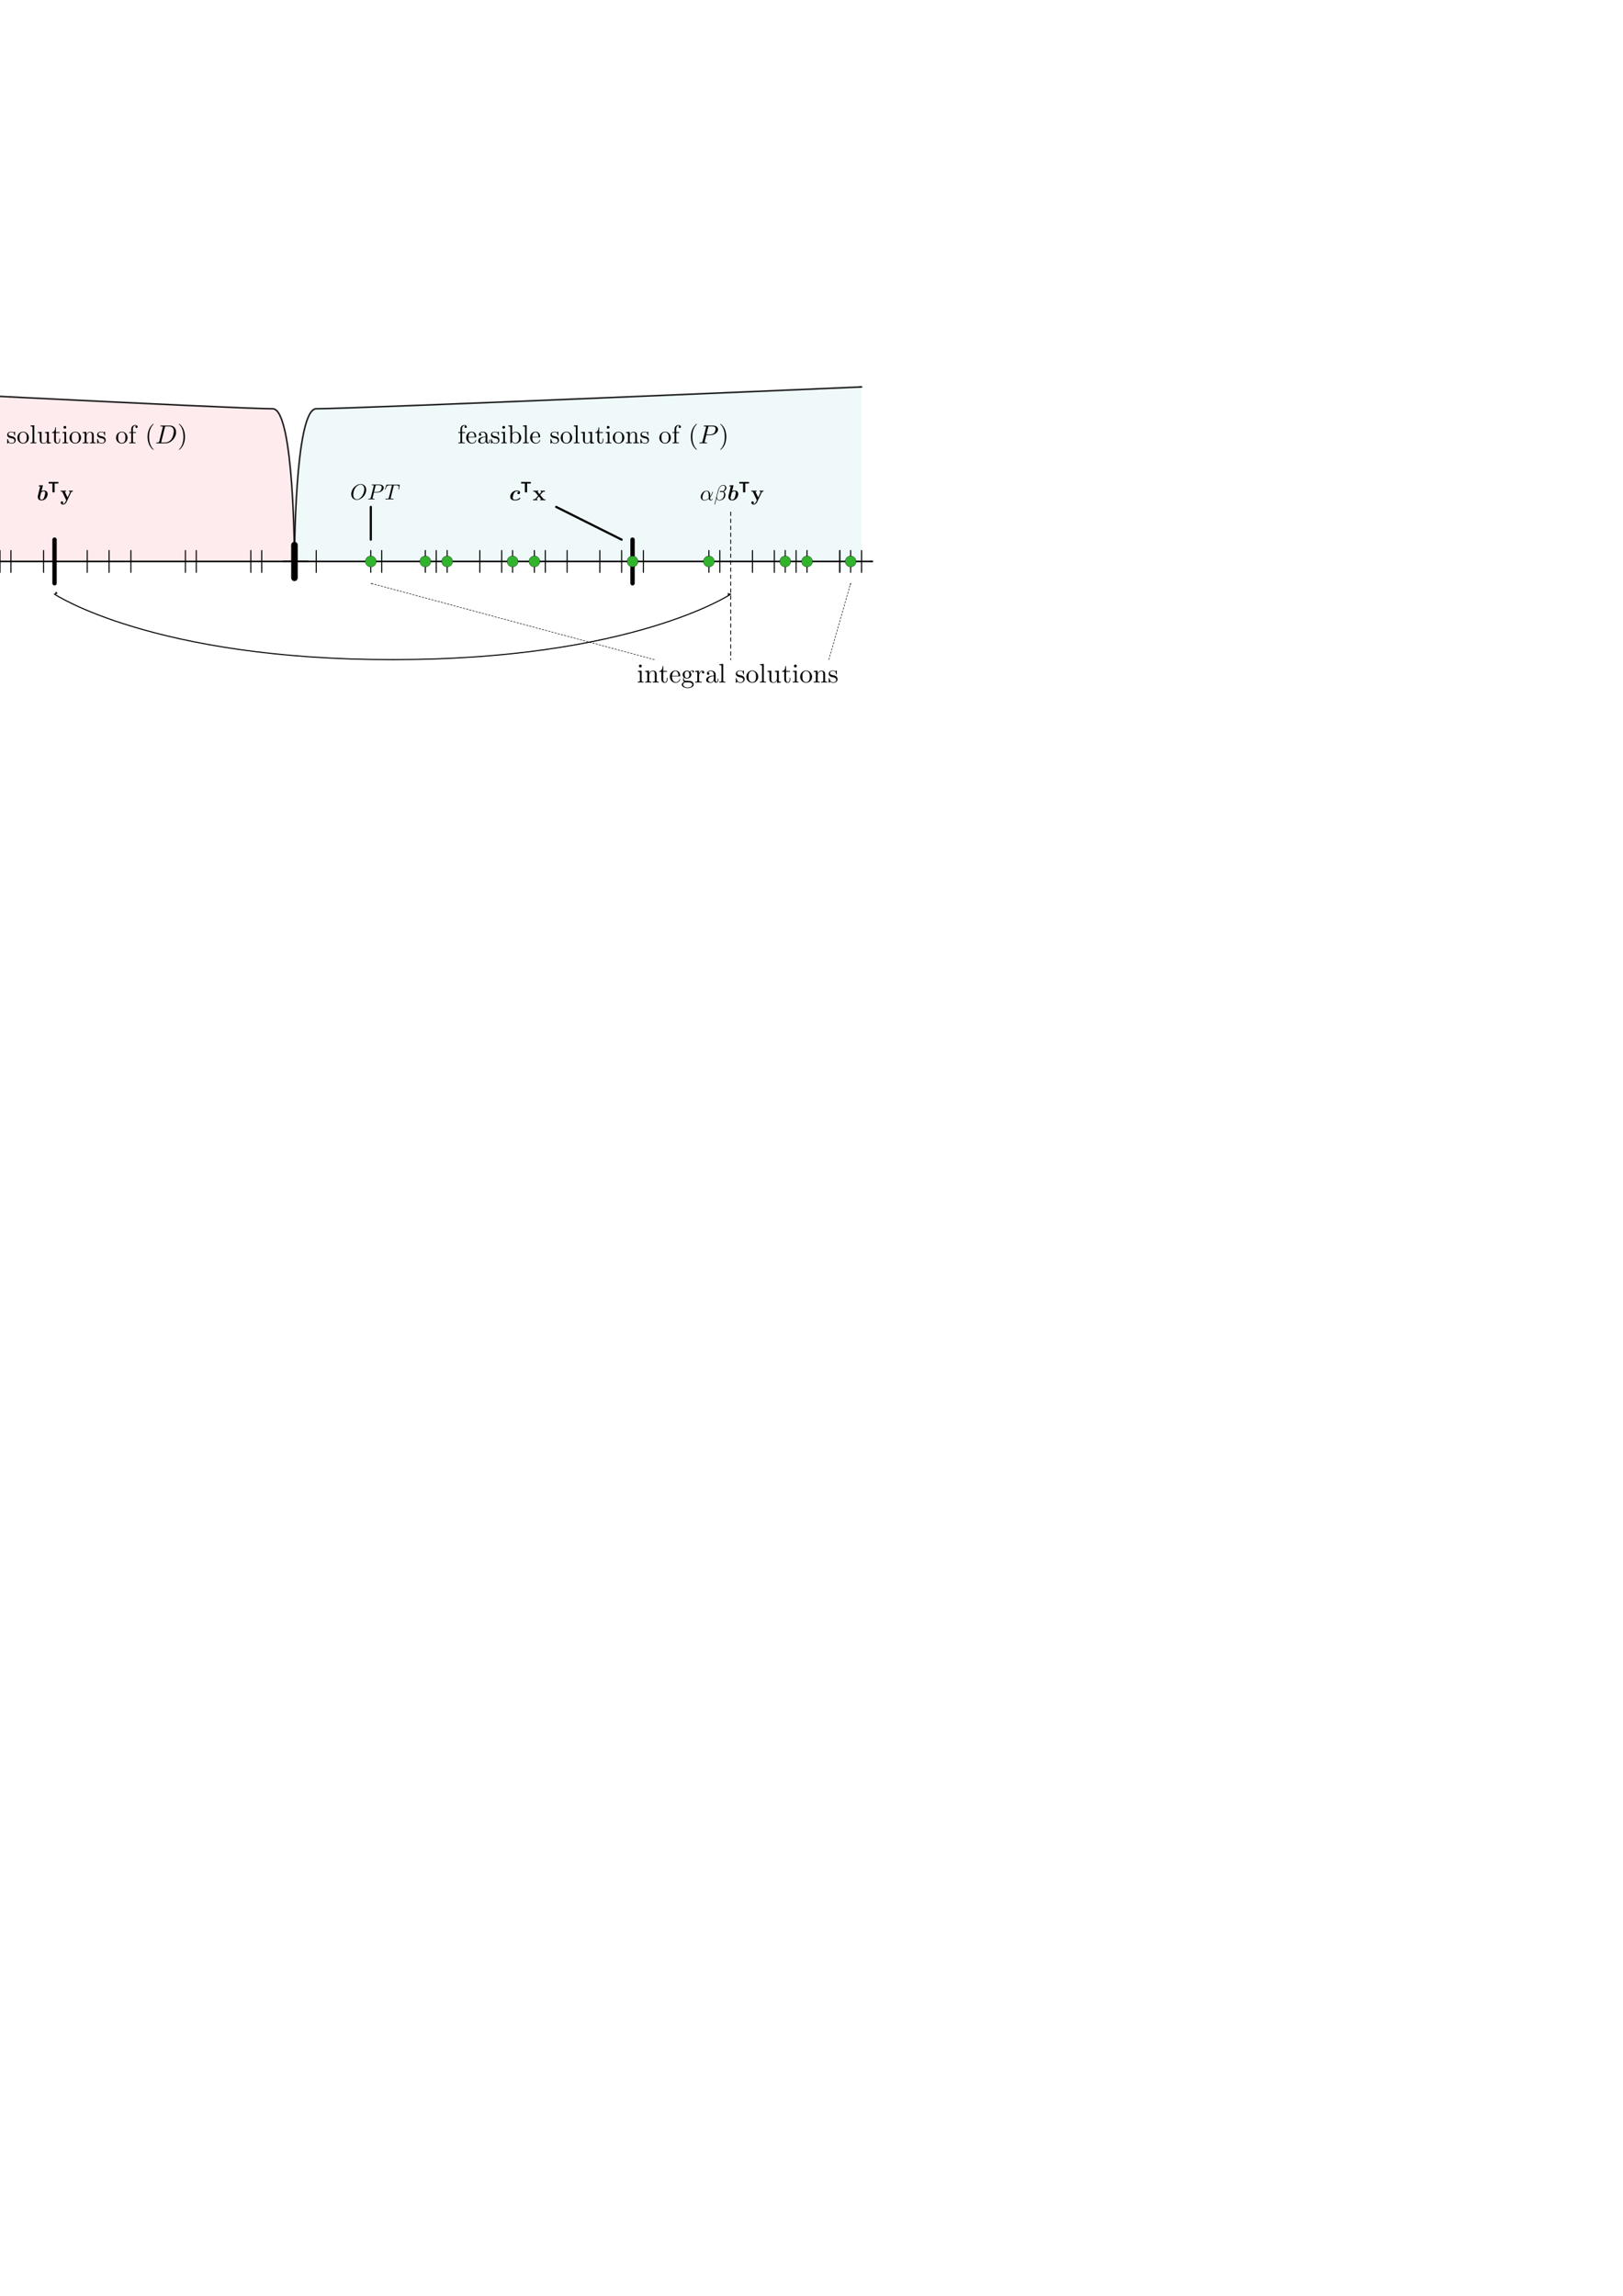 <?xml version="1.0" encoding="UTF-8" standalone="no"?>
<!-- Created with Inkscape (http://www.inkscape.org/) -->

<svg
   xmlns:ns0="http://www.iki.fi/pav/software/textext/"
   xmlns:dc="http://purl.org/dc/elements/1.1/"
   xmlns:cc="http://creativecommons.org/ns#"
   xmlns:rdf="http://www.w3.org/1999/02/22-rdf-syntax-ns#"
   xmlns:svg="http://www.w3.org/2000/svg"
   xmlns="http://www.w3.org/2000/svg"
   xmlns:sodipodi="http://sodipodi.sourceforge.net/DTD/sodipodi-0.dtd"
   xmlns:inkscape="http://www.inkscape.org/namespaces/inkscape"
   width="744.094"
   height="1052.362"
   id="svg2"
   version="1.1"
   inkscape:version="0.91 r13725"
   sodipodi:docname="dualrelax-en.svg">
  <sodipodi:namedview
     id="base"
     pagecolor="#ffffff"
     bordercolor="#666666"
     borderopacity="1.0"
     inkscape:pageopacity="0.0"
     inkscape:pageshadow="2"
     inkscape:zoom="2.8284271"
     inkscape:cx="142.37186"
     inkscape:cy="751.19861"
     inkscape:document-units="px"
     inkscape:current-layer="layer1"
     showgrid="true"
     inkscape:window-width="1918"
     inkscape:window-height="1056"
     inkscape:window-x="0"
     inkscape:window-y="0"
     inkscape:window-maximized="0"
     showborder="false"
     inkscape:showpageshadow="false"
     inkscape:snap-grids="true"
     inkscape:object-nodes="true"
     inkscape:snap-global="true">
    <inkscape:grid
       snapvisiblegridlinesonly="true"
       enabled="true"
       visible="true"
       empspacing="5"
       id="grid2998"
       type="xygrid" />
  </sodipodi:namedview>
  <defs
     id="defs4">
    <marker
       style="overflow:visible"
       id="Arrow2Lstart"
       refX="0.0"
       refY="0.0"
       orient="auto"
       inkscape:stockid="Arrow2Lstart">
      <path
         transform="scale(1.1) translate(1,0)"
         d="M 8.719,4.034 L -2.207,0.016 L 8.719,-4.002 C 6.973,-1.63 6.983,1.616 8.719,4.034 z "
         style="fill-rule:evenodd;stroke-width:0.625;stroke-linejoin:round"
         id="path4166" />
    </marker>
    <marker
       style="overflow:visible"
       id="Arrow1Lstart"
       refX="0.0"
       refY="0.0"
       orient="auto"
       inkscape:stockid="Arrow1Lstart">
      <path
         transform="scale(0.8) translate(12.5,0)"
         style="fill-rule:evenodd;stroke:#000000;stroke-width:1.0pt"
         d="M 0.0,0.0 L 5.0,-5.0 L -12.5,0.0 L 5.0,5.0 L 0.0,0.0 z "
         id="path4148" />
    </marker>
    <marker
       style="overflow:visible;"
       id="Arrow2Lend"
       refX="0.0"
       refY="0.0"
       orient="auto"
       inkscape:stockid="Arrow2Lend">
      <path
         transform="scale(1.1) rotate(180) translate(1,0)"
         d="M 8.719,4.034 L -2.207,0.016 L 8.719,-4.002 C 6.973,-1.63 6.983,1.616 8.719,4.034 z "
         style="fill-rule:evenodd;stroke-width:0.625;stroke-linejoin:round;"
         id="path4169" />
    </marker>
    <marker
       style="overflow:visible;"
       id="Arrow2Mend"
       refX="0.0"
       refY="0.0"
       orient="auto"
       inkscape:stockid="Arrow2Mend">
      <path
         transform="scale(0.6) rotate(180) translate(0,0)"
         d="M 8.719,4.034 L -2.207,0.016 L 8.719,-4.002 C 6.973,-1.63 6.983,1.616 8.719,4.034 z "
         style="fill-rule:evenodd;stroke-width:0.625;stroke-linejoin:round;"
         id="path4175" />
    </marker>
    <marker
       style="overflow:visible;"
       id="Arrow2Send"
       refX="0.0"
       refY="0.0"
       orient="auto"
       inkscape:stockid="Arrow2Send">
      <path
         transform="scale(0.3) rotate(180) translate(-2.3,0)"
         d="M 8.719,4.034 L -2.207,0.016 L 8.719,-4.002 C 6.973,-1.63 6.983,1.616 8.719,4.034 z "
         style="fill-rule:evenodd;stroke-width:0.625;stroke-linejoin:round;"
         id="path4181" />
    </marker>
  </defs>
  <g
     inkscape:groupmode="layer"
     id="layer3"
     inkscape:label="Layer#1"
     style="display:inline">
    <path
       style="fill:#eff9fa;stroke:none;stroke-width:0.709;stroke-linecap:round;stroke-linejoin:round;stroke-miterlimit:4;stroke-opacity:0.884;stroke-dasharray:none;stroke-dashoffset:0;marker-end:none;display:inline;fill-opacity:1"
       d="m 135,257.362 c 0,0 0,-70 10,-70 18.028,0 250,-10 250,-10 l 0,80"
       id="path6606"
       inkscape:connector-curvature="0"
       sodipodi:nodetypes="csc" />
    <path
       sodipodi:nodetypes="csc"
       inkscape:connector-curvature="0"
       id="path6608"
       d="m 135,257.362 c 0,0 0,-70 -10,-70 -18.028,0 -210,-10 -210,-10 l 0,80"
       style="fill:#fdebed;stroke:none;stroke-width:0.709;stroke-linecap:round;stroke-linejoin:round;stroke-miterlimit:4;stroke-opacity:0.884;stroke-dasharray:none;stroke-dashoffset:0;marker-end:none;display:inline;fill-opacity:1" />
  </g>
  <g
     style="display:inline"
     inkscape:label="Layer 1"
     inkscape:groupmode="layer"
     id="layer1">
    <path
       inkscape:connector-curvature="0"
       id="path3000"
       d="m 130,257.362 270,0"
       style="fill:none;stroke:#000000;stroke-width:0.709;stroke-linecap:round;stroke-miterlimit:4;stroke-opacity:1;stroke-dasharray:none;stroke-dashoffset:0;marker-end:url(#Arrow2Mend)"
       sodipodi:nodetypes="cc" />
    <path
       inkscape:connector-curvature="0"
       id="path3770"
       d="m 135,249.862 0,15"
       style="fill:none;stroke:#000000;stroke-width:3;stroke-linecap:round;stroke-miterlimit:4;stroke-opacity:1;stroke-dasharray:none;stroke-dashoffset:0" />
    <path
       style="fill:none;stroke:#000000;stroke-width:0.5;stroke-linecap:round;stroke-miterlimit:4;stroke-opacity:1;stroke-dasharray:none;stroke-dashoffset:0"
       d="m 145,252.362 0,10"
       id="path3772"
       inkscape:connector-curvature="0" />
    <path
       inkscape:connector-curvature="0"
       id="path3774"
       d="m 170,252.362 0,10"
       style="fill:none;stroke:#000000;stroke-width:0.5;stroke-linecap:round;stroke-miterlimit:4;stroke-opacity:1;stroke-dasharray:none;stroke-dashoffset:0" />
    <path
       style="fill:none;stroke:#000000;stroke-width:0.5;stroke-linecap:round;stroke-miterlimit:4;stroke-opacity:1;stroke-dasharray:none;stroke-dashoffset:0"
       d="m 175,252.362 0,10"
       id="path3776"
       inkscape:connector-curvature="0" />
    <path
       inkscape:connector-curvature="0"
       id="path3778"
       d="m 205,252.362 0,10"
       style="fill:none;stroke:#000000;stroke-width:0.5;stroke-linecap:round;stroke-miterlimit:4;stroke-opacity:1;stroke-dasharray:none;stroke-dashoffset:0" />
    <path
       style="fill:none;stroke:#000000;stroke-width:0.5;stroke-linecap:round;stroke-miterlimit:4;stroke-opacity:1;stroke-dasharray:none;stroke-dashoffset:0"
       d="m 195,252.362 0,10"
       id="path3780"
       inkscape:connector-curvature="0" />
    <path
       style="fill:none;stroke:#000000;stroke-width:0.5;stroke-linecap:round;stroke-miterlimit:4;stroke-opacity:1;stroke-dasharray:none;stroke-dashoffset:0"
       d="m 220,252.362 0,10"
       id="path3782"
       inkscape:connector-curvature="0" />
    <path
       style="fill:none;stroke:#000000;stroke-width:0.5;stroke-linecap:round;stroke-miterlimit:4;stroke-opacity:1;stroke-dasharray:none;stroke-dashoffset:0"
       d="m 230,252.362 0,10"
       id="path3786"
       inkscape:connector-curvature="0" />
    <path
       inkscape:connector-curvature="0"
       id="path3788"
       d="m 235,252.362 0,10"
       style="fill:none;stroke:#000000;stroke-width:0.5;stroke-linecap:round;stroke-miterlimit:4;stroke-opacity:1;stroke-dasharray:none;stroke-dashoffset:0" />
    <path
       style="fill:none;stroke:#000000;stroke-width:0.5;stroke-linecap:round;stroke-miterlimit:4;stroke-opacity:1;stroke-dasharray:none;stroke-dashoffset:0"
       d="m 245,252.362 0,10"
       id="path3790"
       inkscape:connector-curvature="0" />
    <path
       inkscape:connector-curvature="0"
       id="path3792"
       d="m 250,252.362 0,10"
       style="fill:none;stroke:#000000;stroke-width:0.5;stroke-linecap:round;stroke-miterlimit:4;stroke-opacity:1;stroke-dasharray:none;stroke-dashoffset:0" />
    <path
       style="fill:none;stroke:#000000;stroke-width:0.5;stroke-linecap:round;stroke-miterlimit:4;stroke-opacity:1;stroke-dasharray:none;stroke-dashoffset:0"
       d="m 260,252.362 0,10"
       id="path3794"
       inkscape:connector-curvature="0" />
    <path
       inkscape:connector-curvature="0"
       id="path3796"
       d="m 275,252.362 0,10"
       style="fill:none;stroke:#000000;stroke-width:0.5;stroke-linecap:round;stroke-miterlimit:4;stroke-opacity:1;stroke-dasharray:none;stroke-dashoffset:0" />
    <path
       style="fill:none;stroke:#000000;stroke-width:0.5;stroke-linecap:round;stroke-miterlimit:4;stroke-opacity:1;stroke-dasharray:none;stroke-dashoffset:0"
       d="m 285,252.362 0,10"
       id="path3798"
       inkscape:connector-curvature="0" />
    <path
       sodipodi:nodetypes="cc"
       inkscape:connector-curvature="0"
       id="path3800"
       d="m 290,247.362 0,20"
       style="fill:none;stroke:#000000;stroke-width:2;stroke-linecap:round;stroke-miterlimit:4;stroke-opacity:1;stroke-dasharray:none;stroke-dashoffset:0" />
    <path
       style="fill:none;stroke:#000000;stroke-width:0.5;stroke-linecap:round;stroke-miterlimit:4;stroke-opacity:1;stroke-dasharray:none;stroke-dashoffset:0"
       d="m 325,252.362 0,10"
       id="path3802"
       inkscape:connector-curvature="0" />
    <path
       inkscape:connector-curvature="0"
       id="path3804"
       d="m 330,252.362 0,10"
       style="fill:none;stroke:#000000;stroke-width:0.5;stroke-linecap:round;stroke-miterlimit:4;stroke-opacity:1;stroke-dasharray:none;stroke-dashoffset:0" />
    <path
       style="fill:none;stroke:#000000;stroke-width:0.5;stroke-linecap:round;stroke-miterlimit:4;stroke-opacity:1;stroke-dasharray:none;stroke-dashoffset:0"
       d="m 295,252.362 0,10"
       id="path3806"
       inkscape:connector-curvature="0" />
    <path
       inkscape:connector-curvature="0"
       id="path3808"
       d="m 345,252.362 0,10"
       style="fill:none;stroke:#000000;stroke-width:0.5;stroke-linecap:round;stroke-miterlimit:4;stroke-opacity:1;stroke-dasharray:none;stroke-dashoffset:0" />
    <path
       style="fill:none;stroke:#000000;stroke-width:0.5;stroke-linecap:round;stroke-miterlimit:4;stroke-opacity:1;stroke-dasharray:none;stroke-dashoffset:0"
       d="m 355,252.362 0,10"
       id="path3810"
       inkscape:connector-curvature="0" />
    <path
       inkscape:connector-curvature="0"
       id="path3812"
       d="m 360,252.362 0,10"
       style="fill:none;stroke:#000000;stroke-width:0.5;stroke-linecap:round;stroke-miterlimit:4;stroke-opacity:1;stroke-dasharray:none;stroke-dashoffset:0" />
    <path
       style="fill:none;stroke:#000000;stroke-width:0.5;stroke-linecap:round;stroke-miterlimit:4;stroke-opacity:1;stroke-dasharray:none;stroke-dashoffset:0"
       d="m 365,252.362 0,10"
       id="path3814"
       inkscape:connector-curvature="0" />
    <path
       inkscape:connector-curvature="0"
       id="path3816"
       d="m 370,252.362 0,10"
       style="fill:none;stroke:#000000;stroke-width:0.5;stroke-linecap:round;stroke-miterlimit:4;stroke-opacity:1;stroke-dasharray:none;stroke-dashoffset:0" />
    <path
       style="fill:none;stroke:#000000;stroke-width:0.5;stroke-linecap:round;stroke-miterlimit:4;stroke-opacity:1;stroke-dasharray:none;stroke-dashoffset:0"
       d="m 385,252.362 0,10"
       id="path3818"
       inkscape:connector-curvature="0" />
    <path
       inkscape:connector-curvature="0"
       id="path3820"
       d="m 385,252.362 0,10"
       style="fill:none;stroke:#000000;stroke-width:0.5;stroke-linecap:round;stroke-miterlimit:4;stroke-opacity:1;stroke-dasharray:none;stroke-dashoffset:0" />
    <path
       style="fill:none;stroke:#000000;stroke-width:0.5;stroke-linecap:round;stroke-miterlimit:4;stroke-opacity:1;stroke-dasharray:none;stroke-dashoffset:0"
       d="m 390,252.362 0,10"
       id="path3822"
       inkscape:connector-curvature="0" />
    <path
       inkscape:connector-curvature="0"
       id="path3824"
       d="m 395,252.362 0,10"
       style="fill:none;stroke:#000000;stroke-width:0.5;stroke-linecap:round;stroke-miterlimit:4;stroke-opacity:1;stroke-dasharray:none;stroke-dashoffset:0" />
    <path
       sodipodi:nodetypes="cc"
       style="fill:none;stroke:#000000;stroke-width:0.25;stroke-linecap:round;stroke-miterlimit:4;stroke-opacity:1;stroke-dasharray:0.75, 0.75;stroke-dashoffset:0;marker-end:url(#Arrow2Lend)"
       d="m 300,302.362 -130,-35"
       id="path5233"
       inkscape:connector-curvature="0" />
    <path
       style="fill:none;stroke:#000000;stroke-width:0.25;stroke-linecap:round;stroke-miterlimit:4;stroke-opacity:1;stroke-dasharray:0.75, 0.75;stroke-dashoffset:0;marker-end:url(#Arrow2Lend)"
       d="m 380,302.362 10,-35"
       id="path5557"
       inkscape:connector-curvature="0"
       sodipodi:nodetypes="cc" />
    <g
       style="font-style:normal;font-variant:normal;font-weight:normal;font-stretch:normal;letter-spacing:normal;word-spacing:normal;text-anchor:start;fill:none;stroke:#000000;stroke-linecap:butt;stroke-linejoin:miter;stroke-miterlimit:10.433;stroke-opacity:1;stroke-dasharray:none;stroke-dashoffset:0"
       ns0:preamble="/home/kralovic/Research-Zurich/OnlineAlgorithms/HighProbability/fig/header.tex"
       ns0:text="$OPT$"
       word-spacing="normal"
       letter-spacing="normal"
       font-size-adjust="none"
       font-stretch="normal"
       font-weight="normal"
       font-variant="normal"
       font-style="normal"
       stroke-miterlimit="10.433"
       xml:space="preserve"
       transform="matrix(1,0,0,-1,-62.89,706.132)"
       id="g5931"><path
         style="fill:#000000;stroke-width:0"
         inkscape:connector-curvature="0"
         id="path5933"
         d="m 230.79,481.57 0,0.14 -0.01,0.15 -0.01,0.14 -0.02,0.14 -0.03,0.13 -0.03,0.14 -0.04,0.12 -0.04,0.13 -0.05,0.12 -0.06,0.11 -0.05,0.12 -0.07,0.1 -0.07,0.11 -0.07,0.1 -0.08,0.09 -0.08,0.09 -0.08,0.09 -0.1,0.08 -0.09,0.07 -0.1,0.07 -0.1,0.07 -0.11,0.06 -0.11,0.06 -0.11,0.05 -0.12,0.04 -0.12,0.04 -0.12,0.03 -0.13,0.03 -0.13,0.02 -0.13,0.02 -0.14,0 -0.13,0.01 -0.06,-0.25 c 0.81,0 1.71,-0.56 1.71,-2.04 0,-0.71 -0.27,-2.26 -1.26,-3.48 -0.47,-0.61 -1.29,-1.2 -2.12,-1.2 h 0 c -0.99,0 -1.68,0.81 -1.68,2.12 0,0.44 0.13,1.89 0.9,3.05 0.69,1.03 1.66,1.55 2.45,1.55 l 0.06,0.25 c -2.15,0 -4.34,-2.26 -4.34,-4.57 0,-1.65 1.11,-2.65 2.55,-2.65 2.11,0 4.32,2.17 4.32,4.55 z" /><path
         style="fill:#000000;stroke-width:0"
         inkscape:connector-curvature="0"
         id="path5935"
         d="m 234.32,480.37 0.05,0.26 0.67,2.7 c 0.09,0.35 0.11,0.38 0.54,0.38 h 0.95 c 0.83,0 1.36,-0.27 1.36,-0.95 0,-0.39 -0.2,-1.24 -0.59,-1.6 -0.5,-0.45 -1.09,-0.53 -1.53,-0.53 h -1.4 l -0.05,-0.26 h 1.7 c 1.41,0 2.79,1.04 2.79,2.15 0,0.77 -0.66,1.5 -1.96,1.5 h -3.22 c -0.19,0 -0.3,0 -0.3,-0.19 0,-0.12 0.09,-0.12 0.29,-0.12 0.13,0 0.31,-0.01 0.43,-0.02 0.16,-0.02 0.21,-0.05 0.21,-0.16 0,-0.04 0,-0.07 -0.03,-0.19 l -1.34,-5.33 c -0.1,-0.39 -0.12,-0.47 -0.9,-0.47 -0.17,0 -0.28,0 -0.28,-0.19 0,-0.12 0.12,-0.12 0.15,-0.12 0.28,0 0.98,0.04 1.26,0.04 0.21,0 0.43,-0.01 0.64,-0.01 0.22,0 0.44,-0.03 0.64,-0.03 0.07,0 0.2,0 0.2,0.2 0,0.11 -0.09,0.11 -0.28,0.11 -0.36,0 -0.64,0 -0.64,0.18 0,0.06 0.02,0.11 0.03,0.17 z" /><path
         style="fill:#000000;stroke-width:0"
         inkscape:connector-curvature="0"
         id="path5937"
         d="m 243.34,483.27 0.01,0.02 0,0.02 0.01,0.03 0,0.02 0.01,0.02 0.01,0.02 0,0.02 0.01,0.02 0,0.01 0.01,0.02 0.01,0.01 0,0.02 0.01,0.01 0,0.01 0.01,0.01 0.01,0.01 0,0.01 0.01,0.01 0,0.01 0.01,0.01 0.01,0 0.01,0.01 0,0.01 0.01,0 0.01,0.01 0.01,0 0.01,0.01 0.01,0 0.01,0 0.01,0.01 0.01,0 0.01,0 c 0.09,0.02 0.42,0.02 0.63,0.02 1,0 1.45,-0.04 1.45,-0.81 0,-0.15 -0.04,-0.54 -0.08,-0.8 -0.01,-0.04 -0.03,-0.16 -0.03,-0.19 0,-0.05 0.03,-0.12 0.12,-0.12 0.11,0 0.13,0.07 0.15,0.22 l 0.27,1.73 c 0.01,0.04 0.02,0.14 0.02,0.17 0,0.11 -0.1,0.11 -0.27,0.11 h -5.53 c -0.23,0 -0.24,-0.01 -0.31,-0.2 l -0.6,-1.75 c -0.01,-0.02 -0.06,-0.16 -0.06,-0.18 0,-0.06 0.05,-0.1 0.12,-0.1 0.1,0 0.11,0.04 0.17,0.2 0.54,1.54 0.79,1.72 2.27,1.72 h 0.38 c 0.28,0 0.28,-0.04 0.28,-0.12 0,-0.06 -0.03,-0.18 -0.04,-0.21 l -1.33,-5.3 c -0.09,-0.37 -0.12,-0.48 -1.18,-0.48 -0.36,0 -0.42,0 -0.42,-0.19 0,-0.12 0.11,-0.12 0.17,-0.12 0.27,0 0.54,0.03 0.81,0.03 0.28,0 0.57,0.01 0.85,0.01 0.28,0 0.56,-0.01 0.83,-0.01 0.28,0 0.58,-0.03 0.86,-0.03 0.1,0 0.22,0 0.22,0.2 0,0.11 -0.08,0.11 -0.34,0.11 -0.25,0 -0.38,0 -0.63,0.02 -0.29,0.03 -0.37,0.06 -0.37,0.22 0,0.01 0,0.06 0.04,0.21 z" /></g>    <path
       sodipodi:nodetypes="czc"
       inkscape:connector-curvature="0"
       id="path6352"
       d="m 25,272.362 c 0,0 45,30 155,30 110,0 155,-30 155,-30"
       style="fill:none;stroke:#000000;stroke-width:0.5;stroke-linecap:round;stroke-miterlimit:4;stroke-opacity:1;stroke-dasharray:none;stroke-dashoffset:0;marker-start:url(#Arrow2Lstart);marker-mid:none;marker-end:url(#Arrow2Lend)" />
    <path
       inkscape:connector-curvature="0"
       id="path7116"
       d="m 170,232.362 0,15"
       style="fill:none;stroke:#000000;stroke-width:1;stroke-linecap:round;stroke-miterlimit:4;stroke-opacity:1;stroke-dasharray:none;stroke-dashoffset:0;marker-end:url(#Arrow2Send)" />
    <path
       sodipodi:nodetypes="cc"
       inkscape:connector-curvature="0"
       id="path7512"
       d="m 335,234.735 0,67.627"
       style="fill:none;stroke:#000000;stroke-width:0.4;stroke-linecap:round;stroke-miterlimit:4;stroke-dasharray:1.6, 1.6;stroke-dashoffset:0;stroke-opacity:1" />
    <path
       style="fill:none;stroke:#000000;stroke-width:1;stroke-linecap:round;stroke-miterlimit:4;stroke-opacity:1;stroke-dasharray:none;stroke-dashoffset:0;marker-end:url(#Arrow2Send)"
       d="m 255,232.362 30,15"
       id="path7874"
       inkscape:connector-curvature="0"
       sodipodi:nodetypes="cc" />
    <path
       inkscape:connector-curvature="0"
       id="path3145"
       d="m 200,252.362 0,10"
       style="fill:none;stroke:#000000;stroke-width:0.5;stroke-linecap:round;stroke-miterlimit:4;stroke-opacity:1;stroke-dasharray:none;stroke-dashoffset:0" />
    <path
       style="fill:none;stroke:#000000;stroke-width:0.709;stroke-linecap:round;stroke-miterlimit:4;stroke-opacity:1;stroke-dasharray:none;stroke-dashoffset:0;marker-end:url(#Arrow2Mend)"
       d="m 141.122,257.362 -226.122,0"
       id="path3756"
       inkscape:connector-curvature="0"
       sodipodi:nodetypes="cc" />
    <path
       sodipodi:nodetypes="csc"
       inkscape:connector-curvature="0"
       id="path3760"
       d="m 135,257.362 c 0,0 0,-70 10,-70 18.028,0 250,-10 250,-10"
       style="fill:none;stroke:#000000;stroke-width:0.709;stroke-linecap:round;stroke-linejoin:round;stroke-miterlimit:4;stroke-opacity:0.884;stroke-dasharray:none;stroke-dashoffset:0;marker-end:url(#Arrow2Mend)" />
    <path
       style="fill:none;stroke:#000000;stroke-width:0.709;stroke-linecap:round;stroke-linejoin:round;stroke-miterlimit:4;stroke-opacity:0.884;stroke-dasharray:none;stroke-dashoffset:0;marker-end:url(#Arrow2Mend)"
       d="m 135,257.362 c 0,0 0,-70 -10,-70 -18.028,0 -210,-10 -210,-10"
       id="path4752"
       inkscape:connector-curvature="0"
       sodipodi:nodetypes="csc" />
    <g
       style="font-style:normal;font-variant:normal;font-weight:normal;font-stretch:normal;letter-spacing:normal;word-spacing:normal;text-anchor:start;fill:none;stroke:#000000;stroke-linecap:butt;stroke-linejoin:miter;stroke-miterlimit:10.433;stroke-opacity:1;stroke-dasharray:none;stroke-dashoffset:0"
       ns0:preamble=""
       ns0:text="\\boldmath{$c^{\\sf T}{\\rm x}$}"
       word-spacing="normal"
       letter-spacing="normal"
       font-size-adjust="none"
       font-stretch="normal"
       font-weight="normal"
       font-variant="normal"
       font-style="normal"
       stroke-miterlimit="10.433"
       xml:space="preserve"
       transform="matrix(1,0,0,-1,10.046,936.447)"
       id="content"><path
         id="path5661"
         d="m 227.72,711.06 -0.02,-0.01 -0.03,-0.01 -0.02,-0.01 -0.02,0 -0.02,-0.01 -0.03,-0.01 -0.02,-0.01 -0.01,-0.01 -0.02,-0.02 -0.02,-0.01 -0.02,-0.01 -0.02,-0.01 -0.01,-0.01 -0.02,-0.02 -0.03,-0.02 -0.02,-0.03 -0.03,-0.02 -0.02,-0.03 -0.02,-0.03 -0.02,-0.03 -0.02,-0.03 -0.01,-0.02 -0.02,-0.03 -0.01,-0.03 -0.01,-0.03 -0.01,-0.02 -0.01,-0.03 0,-0.02 -0.01,-0.02 0,-0.03 -0.01,-0.02 0,-0.01 0,-0.02 0,-0.02 -0.01,-0.01 0,-0.01 0,-0.01 0,0 0,0 0,-0.01 0,0 c 0,-0.15 0.09,-0.45 0.5,-0.45 0.42,0 0.72,0.35 0.72,0.76 0,0.53 -0.52,0.92 -1.4,0.92 -2,0 -3.11,-1.54 -3.11,-2.85 0,-0.89 0.56,-1.71 2.11,-1.71 0.26,0 0.94,0 1.54,0.23 0.58,0.23 0.98,0.64 0.98,0.76 0,0.08 -0.16,0.26 -0.25,0.26 -0.06,0 -0.08,-0.03 -0.15,-0.11 -0.54,-0.57 -1.33,-0.79 -2.1,-0.79 -0.66,0 -0.99,0.33 -0.99,0.93 0,0.34 0.26,1.56 0.56,2.07 0.4,0.68 1.01,0.86 1.42,0.86 0.13,0 0.45,-0.01 0.71,-0.2 z"
         inkscape:connector-curvature="0"
         style="fill:#000000;stroke-width:0" /><path
         id="path5663"
         d="m 230.59,714.82 v -3.75 c 0,-0.25 0.07,-0.33 0.33,-0.33 h 0.36 c 0.26,0 0.33,0.09 0.33,0.33 v 3.75 c 0.31,0 1.09,-0.02 1.39,-0.02 0.2,0 0.37,0 0.37,0.34 v 0.05 c 0,0.22 -0.05,0.33 -0.34,0.33 h -3.87 c -0.25,0 -0.33,-0.07 -0.33,-0.33 v -0.05 c 0,-0.34 0.16,-0.34 0.36,-0.34 z"
         inkscape:connector-curvature="0"
         style="fill:#000000;stroke-width:0" /><path
         id="path5665"
         d="m 237.6,709.57 1.17,1.29 c 0.13,0.14 0.19,0.21 1.01,0.21 v 0.47 c -0.35,-0.02 -0.87,-0.03 -0.91,-0.03 -0.25,0 -0.75,0.02 -1.03,0.03 v -0.47 c 0.14,0 0.26,-0.02 0.38,-0.09 -0.04,-0.06 -0.04,-0.08 -0.08,-0.12 l -0.84,-0.93 -0.97,1.14 h 0.4 v 0.47 c -0.26,-0.01 -0.89,-0.03 -1.21,-0.03 -0.32,0 -0.76,0.02 -1.09,0.03 v -0.47 h 0.7 l 1.56,-1.83 -1.31,-1.46 c -0.17,-0.19 -0.53,-0.19 -1,-0.19 v -0.47 c 0.35,0.03 0.86,0.04 0.91,0.04 0.25,0 0.83,-0.02 1.03,-0.04 v 0.47 c -0.18,0 -0.37,0.05 -0.37,0.11 0,0.01 0,0.02 0.07,0.1 l 0.97,1.08 1.09,-1.29 h -0.39 v -0.47 c 0.26,0.02 0.87,0.04 1.19,0.04 0.32,0 0.77,-0.02 1.1,-0.04 v 0.47 h -0.71 z"
         inkscape:connector-curvature="0"
         style="fill:#000000;stroke-width:0" /></g>    <path
       inkscape:connector-curvature="0"
       id="path5833"
       d="m 120,252.362 0,10"
       style="fill:none;stroke:#000000;stroke-width:0.5;stroke-linecap:round;stroke-miterlimit:4;stroke-opacity:1;stroke-dasharray:none;stroke-dashoffset:0" />
    <path
       style="fill:none;stroke:#000000;stroke-width:0.5;stroke-linecap:round;stroke-miterlimit:4;stroke-opacity:1;stroke-dasharray:none;stroke-dashoffset:0"
       d="m 115,252.362 0,10"
       id="path5835"
       inkscape:connector-curvature="0" />
    <path
       inkscape:connector-curvature="0"
       id="path5837"
       d="m 90,252.362 0,10"
       style="fill:none;stroke:#000000;stroke-width:0.5;stroke-linecap:round;stroke-miterlimit:4;stroke-opacity:1;stroke-dasharray:none;stroke-dashoffset:0" />
    <path
       style="fill:none;stroke:#000000;stroke-width:0.5;stroke-linecap:round;stroke-miterlimit:4;stroke-opacity:1;stroke-dasharray:none;stroke-dashoffset:0"
       d="m 85,252.362 0,10"
       id="path5839"
       inkscape:connector-curvature="0" />
    <path
       inkscape:connector-curvature="0"
       id="path5841"
       d="m 60,252.362 0,10"
       style="fill:none;stroke:#000000;stroke-width:0.5;stroke-linecap:round;stroke-miterlimit:4;stroke-opacity:1;stroke-dasharray:none;stroke-dashoffset:0" />
    <path
       style="fill:none;stroke:#000000;stroke-width:0.5;stroke-linecap:round;stroke-miterlimit:4;stroke-opacity:1;stroke-dasharray:none;stroke-dashoffset:0"
       d="m 50,252.362 0,10"
       id="path5843"
       inkscape:connector-curvature="0" />
    <path
       inkscape:connector-curvature="0"
       id="path5845"
       d="m 40,252.362 0,10"
       style="fill:none;stroke:#000000;stroke-width:0.5;stroke-linecap:round;stroke-miterlimit:4;stroke-opacity:1;stroke-dasharray:none;stroke-dashoffset:0" />
    <path
       style="fill:none;stroke:#000000;stroke-width:0.5;stroke-linecap:round;stroke-miterlimit:4;stroke-opacity:1;stroke-dasharray:none;stroke-dashoffset:0"
       d="m 20,252.362 0,10"
       id="path5847"
       inkscape:connector-curvature="0" />
    <path
       inkscape:connector-curvature="0"
       id="path5849"
       d="m 5,252.362 0,10"
       style="fill:none;stroke:#000000;stroke-width:0.5;stroke-linecap:round;stroke-miterlimit:4;stroke-opacity:1;stroke-dasharray:none;stroke-dashoffset:0" />
    <path
       style="fill:none;stroke:#000000;stroke-width:0.5;stroke-linecap:round;stroke-miterlimit:4;stroke-opacity:1;stroke-dasharray:none;stroke-dashoffset:0"
       d="m 0,252.362 0,10"
       id="path5851"
       inkscape:connector-curvature="0" />
    <path
       inkscape:connector-curvature="0"
       id="path5853"
       d="m -5,252.362 0,10"
       style="fill:none;stroke:#000000;stroke-width:0.5;stroke-linecap:round;stroke-miterlimit:4;stroke-opacity:1;stroke-dasharray:none;stroke-dashoffset:0" />
    <path
       style="fill:none;stroke:#000000;stroke-width:0.5;stroke-linecap:round;stroke-miterlimit:4;stroke-opacity:1;stroke-dasharray:none;stroke-dashoffset:0"
       d="m -15,252.362 0,10"
       id="path5855"
       inkscape:connector-curvature="0" />
    <path
       inkscape:connector-curvature="0"
       id="path5857"
       d="m -35,252.362 0,10"
       style="fill:none;stroke:#000000;stroke-width:0.5;stroke-linecap:round;stroke-miterlimit:4;stroke-opacity:1;stroke-dasharray:none;stroke-dashoffset:0" />
    <path
       style="fill:none;stroke:#000000;stroke-width:0.5;stroke-linecap:round;stroke-miterlimit:4;stroke-opacity:1;stroke-dasharray:none;stroke-dashoffset:0"
       d="m -60,252.362 0,10"
       id="path5859"
       inkscape:connector-curvature="0" />
    <path
       inkscape:connector-curvature="0"
       id="path5861"
       d="m -65,252.362 0,10"
       style="fill:none;stroke:#000000;stroke-width:0.5;stroke-linecap:round;stroke-miterlimit:4;stroke-opacity:1;stroke-dasharray:none;stroke-dashoffset:0" />
    <path
       style="fill:none;stroke:#000000;stroke-width:2;stroke-linecap:round;stroke-miterlimit:4;stroke-opacity:1;stroke-dasharray:none;stroke-dashoffset:0"
       d="m 25,247.362 0,20"
       id="path5865"
       inkscape:connector-curvature="0"
       sodipodi:nodetypes="cc" />
    <g
       id="g6038"
       transform="matrix(1,0,0,-1,-206.624,936.447)"
       xml:space="preserve"
       stroke-miterlimit="10.433"
       font-style="normal"
       font-variant="normal"
       font-weight="normal"
       font-stretch="normal"
       font-size-adjust="none"
       letter-spacing="normal"
       word-spacing="normal"
       ns0:text="\\boldmath{$b^{\\sf T}{\\rm y}$}"
       ns0:preamble=""
       style="font-style:normal;font-variant:normal;font-weight:normal;font-stretch:normal;letter-spacing:normal;word-spacing:normal;text-anchor:start;fill:none;stroke:#000000;stroke-linecap:butt;stroke-linejoin:miter;stroke-miterlimit:10.433;stroke-opacity:1;stroke-dasharray:none;stroke-dashoffset:0"><path
         d="m 226.23,713.67 0,0.01 0,0 0,0.01 0,0.01 0.01,0 0,0.01 0,0 0,0.01 0,0 0,0.01 0,0 0.01,0.01 0,0 0,0.01 0,0 0,0.01 0,0 0,0 0,0.01 0,0 0.01,0 0,0.01 0,0 0,0.01 0,0 0,0.01 0,0 0,0.01 0,0 0,0.01 0,0 0.01,0 0,0 0,0.01 0,0 0,0 0,0 0,0 0,0.01 0,0 0,0 0,0 c 0,0.13 -0.11,0.18 -0.22,0.18 -0.04,0 -0.05,0 -0.07,-0.01 l -1.28,-0.06 c -0.14,-0.01 -0.32,-0.02 -0.32,-0.3 0,-0.18 0.19,-0.18 0.26,-0.18 0.1,0 0.28,0 0.41,-0.02 -0.08,-0.34 -0.17,-0.76 -0.28,-1.14 l -0.68,-2.74 c -0.14,-0.56 -0.14,-0.68 -0.14,-0.91 0,-1.27 0.95,-1.61 1.69,-1.61 l 0.02,0.35 c -0.39,0 -0.72,0.21 -0.72,0.83 0,0.32 0.1,0.68 0.17,0.99 0.1,0.38 0.27,1.06 0.34,1.36 0.05,0.17 0.62,0.68 1.23,0.68 0.61,0 0.66,-0.54 0.66,-0.76 0,-0.51 -0.34,-1.74 -0.49,-2.12 -0.34,-0.81 -0.9,-0.98 -1.19,-0.98 h 0 l -0.02,-0.35 c 1.8,0 2.83,1.61 2.83,2.93 0,1.22 -0.92,1.63 -1.74,1.63 -0.48,0 -0.88,-0.18 -1.09,-0.31 z"
         id="path6040"
         inkscape:connector-curvature="0"
         style="fill:#000000;stroke-width:0" /><path
         d="m 230.66,714.82 v -3.75 c 0,-0.25 0.08,-0.33 0.34,-0.33 h 0.35 c 0.27,0 0.33,0.09 0.33,0.33 v 3.75 c 0.31,0 1.09,-0.02 1.4,-0.02 0.19,0 0.36,0 0.36,0.34 v 0.05 c 0,0.22 -0.05,0.33 -0.33,0.33 h -3.88 c -0.25,0 -0.33,-0.07 -0.33,-0.33 v -0.05 c 0,-0.34 0.17,-0.34 0.36,-0.34 z"
         id="path6042"
         inkscape:connector-curvature="0"
         style="fill:#000000;stroke-width:0" /><path
         d="m 239.27,710.86 0.01,0.03 0.01,0.02 0.01,0.01 0.01,0.01 0,0.01 0.01,0.01 0.01,0.01 0.01,0.01 0.01,0.01 0.01,0.01 0.02,0.01 0.01,0 0.02,0.01 0.01,0.01 0.02,0 0.02,0.01 0.02,0 0.03,0.01 0.03,0 0.01,0.01 0.01,0 0.02,0 0.02,0 0.01,0 0.02,0.01 0.02,0 0.02,0 0.02,0 0.02,0 0.02,0 0.02,0 0.02,0 0.02,0.01 0.03,0 0.02,0 0.03,0 0.02,0 0.03,0 0.03,0 0.02,0 0.03,0 v 0.47 c -0.24,-0.02 -0.53,-0.03 -0.78,-0.03 -0.25,0 -0.7,0.02 -0.91,0.03 v -0.47 c 0.02,0 0.47,0 0.47,-0.12 0,-0.01 -0.04,-0.11 -0.05,-0.12 l -1.14,-2.44 -1.27,2.68 h 0.54 v 0.47 c -0.33,-0.02 -1.22,-0.03 -1.23,-0.03 -0.28,0 -0.73,0.02 -1.14,0.03 v -0.47 h 0.64 l 1.86,-3.95 -0.23,-0.47 c -0.22,-0.48 -0.54,-1.15 -1.24,-1.15 -0.14,0 -0.16,0.01 -0.24,0.04 0.09,0.04 0.32,0.17 0.32,0.52 0,0.33 -0.24,0.57 -0.58,0.57 -0.28,0 -0.57,-0.19 -0.57,-0.58 0,-0.5 0.47,-0.91 1.07,-0.91 0.76,0 1.34,0.61 1.61,1.18 z"
         id="path6044"
         inkscape:connector-curvature="0"
         style="fill:#000000;stroke-width:0" /></g>    <g
       style="font-style:normal;font-variant:normal;font-weight:normal;font-stretch:normal;letter-spacing:normal;word-spacing:normal;text-anchor:start;fill:none;stroke:#000000;stroke-linecap:butt;stroke-linejoin:miter;stroke-miterlimit:10.433;stroke-opacity:1;stroke-dasharray:none;stroke-dashoffset:0"
       ns0:preamble=""
       ns0:text="$\\alpha\\beta$\\boldmath{$b^{\\sf T}{\\rm y}$}"
       word-spacing="normal"
       letter-spacing="normal"
       font-size-adjust="none"
       font-stretch="normal"
       font-weight="normal"
       font-variant="normal"
       font-style="normal"
       stroke-miterlimit="10.433"
       xml:space="preserve"
       transform="matrix(1,0,0,-1,97.432,936.447)"
       id="g6403"><path
         id="path6405"
         d="m 228.18,709.47 0,0.07 0,0.07 -0.01,0.07 0,0.07 -0.02,0.13 -0.01,0.12 -0.03,0.12 -0.02,0.12 -0.03,0.1 -0.04,0.11 -0.04,0.09 -0.04,0.1 -0.04,0.08 -0.05,0.08 -0.06,0.08 -0.05,0.07 -0.06,0.07 -0.06,0.06 -0.06,0.05 -0.06,0.06 -0.07,0.05 -0.06,0.04 -0.07,0.04 -0.07,0.04 -0.07,0.03 -0.07,0.03 -0.08,0.02 -0.07,0.02 -0.07,0.02 -0.07,0.01 -0.07,0.01 -0.07,0.01 -0.07,0 -0.07,0.01 c -1.37,0 -2.68,-1.43 -2.68,-2.83 0,-0.92 0.6,-1.67 1.61,-1.67 l 0.02,0.21 c -0.59,0 -0.89,0.45 -0.89,1.09 0,0.48 0.26,1.56 0.57,2.06 0.47,0.73 1.01,0.92 1.36,0.92 0.98,0 0.98,-1.3 0.98,-2.08 0,-0.37 0,-0.94 0.02,-1.11 h 0 c -0.87,-0.77 -1.64,-0.88 -2.04,-0.88 l -0.02,-0.21 c 0.63,0 1.34,0.22 2.1,0.83 0.13,-0.53 0.46,-0.83 0.91,-0.83 0.52,0 0.83,0.54 0.83,0.7 0,0.07 -0.06,0.1 -0.12,0.1 -0.07,0 -0.1,-0.03 -0.13,-0.1 -0.18,-0.49 -0.53,-0.49 -0.55,-0.49 -0.31,0 -0.31,0.78 -0.31,1.02 0,0.21 0,0.23 0.1,0.34 0.93,1.18 1.14,2.33 1.14,2.34 0,0.02 -0.01,0.1 -0.12,0.1 -0.1,0 -0.1,-0.03 -0.15,-0.21 -0.18,-0.62 -0.5,-1.38 -0.97,-1.97 z"
         inkscape:connector-curvature="0"
         style="fill:#000000;stroke-width:0" /><path
         id="path6407"
         d="m 235.57,712.78 -0.01,0.07 0,0.07 -0.01,0.06 -0.01,0.07 -0.01,0.06 -0.02,0.07 -0.02,0.06 -0.02,0.06 -0.03,0.06 -0.03,0.06 -0.03,0.06 -0.03,0.06 -0.04,0.05 -0.03,0.05 -0.04,0.05 -0.05,0.05 -0.04,0.04 -0.05,0.05 -0.05,0.04 -0.05,0.03 -0.06,0.04 -0.06,0.03 -0.05,0.03 -0.07,0.03 -0.06,0.02 -0.06,0.03 -0.07,0.01 -0.07,0.02 -0.07,0.01 -0.07,0.01 -0.07,0.01 -0.08,0 c -0.57,0 -0.85,-0.16 -1.2,-0.42 -0.55,-0.4 -1.1,-1.36 -1.28,-2.12 l -1.59,-6.3 c -0.01,-0.04 0.04,-0.1 0.12,-0.1 0.08,0 0.11,0.02 0.12,0.05 l 0.7,2.74 c 0.19,-0.6 0.63,-0.96 1.35,-0.96 l -0.03,0.21 c -0.75,0 -1.13,0.58 -1.13,1.29 0,0.09 0,0.24 0.05,0.43 l 0.63,2.52 c 0.22,0.85 0.94,2.43 2.13,2.43 0.58,0 0.93,-0.31 0.93,-0.9 h 0 c 0,-0.7 -0.38,-1.42 -0.9,-1.72 -0.26,0.1 -0.46,0.12 -0.76,0.12 -0.21,0 -0.77,0.01 -0.77,-0.32 -0.01,-0.28 0.51,-0.25 0.69,-0.25 l 0.03,0.22 c -0.14,0 -0.34,-0.01 -0.44,0.04 0.02,0.1 0.38,0.08 0.49,0.08 0.21,0 0.3,0 0.42,-0.05 h 0 c -0.12,-0.05 -0.23,-0.07 -0.47,-0.07 l -0.03,-0.22 c 0.37,0 0.52,0.01 0.81,0.13 0.38,-0.36 0.43,-0.67 0.44,-1.12 0.02,-0.58 -0.22,-1.32 -0.5,-1.71 -0.38,-0.54 -1.05,-0.9 -1.62,-0.9 l 0.03,-0.21 c 0.73,0 1.47,0.34 1.92,0.78 0.48,0.46 0.8,1.09 0.8,1.83 0,0.71 -0.37,1.23 -0.73,1.48 0.58,0.33 1.15,0.94 1.15,1.66 z"
         inkscape:connector-curvature="0"
         style="fill:#000000;stroke-width:0" /><path
         id="path6409"
         d="m 238.8,713.67 0,0.01 0,0 0,0.01 0.01,0.01 0,0 0,0.01 0,0 0,0.01 0,0 0,0.01 0.01,0 0,0.01 0,0 0,0.01 0,0 0,0.01 0,0 0,0 0,0.01 0.01,0 0,0 0,0.01 0,0 0,0.01 0,0 0,0.01 0,0 0,0.01 0,0 0.01,0.01 0,0 0,0 0,0 0,0.01 0,0 0,0 0,0 0,0 0,0.01 0,0 0,0 0,0 c 0,0.13 -0.11,0.18 -0.22,0.18 -0.04,0 -0.05,0 -0.07,-0.01 l -1.28,-0.06 c -0.14,-0.01 -0.32,-0.02 -0.32,-0.3 0,-0.18 0.19,-0.18 0.26,-0.18 0.11,0 0.28,0 0.41,-0.02 -0.08,-0.34 -0.17,-0.76 -0.27,-1.14 l -0.69,-2.74 c -0.14,-0.56 -0.14,-0.68 -0.14,-0.91 0,-1.27 0.94,-1.61 1.69,-1.61 l 0.02,0.35 c -0.39,0 -0.72,0.21 -0.72,0.83 0,0.32 0.11,0.68 0.17,0.99 0.1,0.38 0.27,1.06 0.34,1.36 0.05,0.17 0.62,0.68 1.23,0.68 0.61,0 0.66,-0.54 0.66,-0.76 0,-0.51 -0.34,-1.74 -0.49,-2.12 -0.34,-0.81 -0.9,-0.98 -1.19,-0.98 h 0 l -0.02,-0.35 c 1.8,0 2.83,1.61 2.83,2.93 0,1.22 -0.92,1.63 -1.74,1.63 -0.48,0 -0.88,-0.18 -1.09,-0.31 z"
         inkscape:connector-curvature="0"
         style="fill:#000000;stroke-width:0" /><path
         id="path6411"
         d="m 243.23,714.82 v -3.75 c 0,-0.25 0.08,-0.33 0.34,-0.33 h 0.35 c 0.27,0 0.34,0.09 0.34,0.33 v 3.75 c 0.3,0 1.08,-0.02 1.39,-0.02 0.19,0 0.36,0 0.36,0.34 v 0.05 c 0,0.22 -0.05,0.33 -0.33,0.33 h -3.88 c -0.25,0 -0.33,-0.07 -0.33,-0.33 v -0.05 c 0,-0.34 0.17,-0.34 0.36,-0.34 z"
         inkscape:connector-curvature="0"
         style="fill:#000000;stroke-width:0" /><path
         id="path6413"
         d="m 251.84,710.86 0.01,0.03 0.01,0.02 0.01,0.01 0.01,0.01 0,0.01 0.01,0.01 0.01,0.01 0.01,0.01 0.01,0.01 0.01,0.01 0.02,0.01 0.01,0 0.02,0.01 0.01,0.01 0.02,0 0.02,0.01 0.03,0 0.02,0.01 0.03,0 0.01,0.01 0.02,0 0.01,0 0.02,0 0.01,0 0.02,0.01 0.02,0 0.02,0 0.02,0 0.02,0 0.02,0 0.02,0 0.02,0 0.02,0.01 0.03,0 0.02,0 0.03,0 0.02,0 0.03,0 0.03,0 0.03,0 0.02,0 v 0.47 c -0.23,-0.02 -0.53,-0.03 -0.78,-0.03 -0.25,0 -0.7,0.02 -0.91,0.03 v -0.47 c 0.02,0 0.47,0 0.47,-0.12 0,-0.01 -0.04,-0.11 -0.05,-0.12 l -1.14,-2.44 -1.27,2.68 h 0.54 v 0.47 c -0.33,-0.02 -1.22,-0.03 -1.23,-0.03 -0.28,0 -0.73,0.02 -1.14,0.03 v -0.47 h 0.64 l 1.86,-3.95 -0.23,-0.47 c -0.22,-0.48 -0.54,-1.15 -1.24,-1.15 -0.14,0 -0.16,0.01 -0.24,0.04 0.09,0.04 0.32,0.17 0.32,0.52 0,0.33 -0.24,0.57 -0.58,0.57 -0.28,0 -0.57,-0.19 -0.57,-0.58 0,-0.5 0.47,-0.91 1.07,-0.91 0.76,0 1.34,0.61 1.61,1.18 z"
         inkscape:connector-curvature="0"
         style="fill:#000000;stroke-width:0" /></g>    <g
       id="g3659"
       transform="matrix(1.2,0,0,-1.2,-307.449,1051.765)"
       xml:space="preserve"
       stroke="black"
       stroke-linecap="butt"
       stroke-linejoin="miter"
       stroke-miterlimit="10.433"
       stroke-dasharray="none"
       stroke-dashoffset="0"
       stroke-opacity="1"
       fill="none"
       fill-rule="evenodd"
       fill-opacity="1"
       font-style="normal"
       font-variant="normal"
       font-weight="normal"
       font-stretch="normal"
       font-size-adjust="none"
       letter-spacing="normal"
       word-spacing="normal"
       text-anchor="start"
       ns0:text="feasible solutions of $(D)$"
       ns0:preamble=""
       style="font-style:normal;font-variant:normal;font-weight:normal;font-stretch:normal;letter-spacing:normal;word-spacing:normal;text-anchor:start;fill:none;stroke:#000000;stroke-linecap:butt;stroke-linejoin:miter;stroke-miterlimit:10.433;stroke-opacity:1;stroke-dasharray:none;stroke-dashoffset:0"><path
         d="M225.17,711.41 V712.56 C225.17,713.43,225.65,713.91,226.09,713.91 C226.12,713.91,226.27,713.91,226.42,713.84 C226.3,713.8,226.12,713.67,226.12,713.42 C226.12,713.2,226.28,713,226.55,713 C226.84,713,226.98,713.2,226.98,713.43 C226.98,713.8,226.62,714.13,226.09,714.13 C225.39,714.13,224.55,713.6,224.55,712.55 V711.41 H223.76 V711.1 H224.55 V707.88 C224.55,707.43,224.44,707.43,223.77,707.43 V707.12 C224.16,707.14,224.63,707.16,224.9,707.16 C225.3,707.16,225.77,707.16,226.17,707.12 V707.43 H225.96 C225.22,707.43,225.2,707.54,225.2,707.9 V711.1 H226.34 V711.41 Z "
         stroke-width="0"
         fill="black"
         id="path3661" /><path
         d="M227.58,709.42 L227.59,709.63 C227.65,711.11,228.49,711.36,228.82,711.36 C229.85,711.36,229.95,710.02,229.95,709.63 H227.59 L227.58,709.42 H230.36 C230.58,709.42,230.6,709.42,230.6,709.63 C230.6,710.61,230.07,711.58,228.82,711.58 C227.67,711.58,226.76,710.55,226.76,709.31 C226.76,707.98,227.8,707.02,228.94,707.02 C230.16,707.02,230.6,708.12,230.6,708.31 C230.6,708.41,230.53,708.43,230.48,708.43 C230.39,708.43,230.37,708.37,230.35,708.29 C230,707.26,229.1,707.26,229,707.26 C228.51,707.26,228.11,707.56,227.88,707.93 C227.58,708.41,227.58,709.06,227.58,709.42 Z "
         stroke-width="0"
         fill="black"
         id="path3663" /><path
         d="M234.22,707.88 L234.22,707.84 L234.23,707.81 L234.23,707.77 L234.24,707.73 L234.25,707.69 L234.26,707.66 L234.28,707.62 L234.29,707.59 L234.3,707.55 L234.32,707.52 L234.34,707.48 L234.36,707.45 L234.38,707.42 L234.4,707.38 L234.42,707.35 L234.44,707.32 L234.47,707.3 L234.5,707.27 L234.52,707.24 L234.55,707.22 L234.58,707.2 L234.61,707.17 L234.65,707.15 L234.68,707.14 L234.72,707.12 L234.75,707.11 L234.79,707.09 L234.83,707.08 L234.87,707.08 L234.91,707.07 L234.95,707.07 L234.99,707.07 C235.2,707.07,235.81,707.2,235.81,708.01 V708.57 H235.56 V708.01 C235.56,707.43,235.31,707.37,235.2,707.37 C234.87,707.37,234.83,707.82,234.83,707.87 V709.86 C234.83,710.27,234.83,710.66,234.48,711.03 C234.09,711.42,233.59,711.58,233.11,711.58 C232.3,711.58,231.61,711.11,231.61,710.45 C231.61,710.16,231.81,709.99,232.07,709.99 C232.35,709.99,232.53,710.18,232.53,710.44 C232.53,710.56,232.48,710.89,232.02,710.9 C232.29,711.25,232.77,711.36,233.09,711.36 C233.58,711.36,234.15,710.97,234.15,710.09 V709.72 V709.51 V708.52 C234.15,707.57,233.43,707.23,232.98,707.23 C232.5,707.23,232.09,707.58,232.09,708.08 C232.09,708.62,232.51,709.45,234.15,709.51 H234.15 V709.72 C233.64,709.69,232.94,709.66,232.32,709.36 C231.57,709.02,231.32,708.51,231.32,708.07 C231.32,707.26,232.29,707.02,232.91,707.02 C233.57,707.02,234.03,707.41,234.22,707.88 Z "
         stroke-width="0"
         fill="black"
         id="path3665" /><path
         d="M237.96,709.05 L237.98,709.05 L238,709.04 L238.03,709.04 L238.06,709.03 L238.1,709.02 L238.13,709.01 L238.17,709 L238.21,708.99 L238.25,708.98 L238.29,708.97 L238.33,708.95 L238.38,708.93 L238.42,708.92 L238.47,708.89 L238.51,708.87 L238.55,708.85 L238.6,708.82 L238.64,708.79 L238.68,708.76 L238.72,708.73 L238.76,708.7 L238.79,708.66 L238.83,708.62 L238.86,708.58 L238.89,708.53 L238.9,708.51 L238.91,708.48 L238.92,708.46 L238.93,708.43 L238.94,708.41 L238.95,708.38 L238.96,708.35 L238.97,708.33 L238.97,708.3 L238.98,708.27 L238.98,708.24 L238.99,708.2 L238.99,708.17 L238.99,708.14 C238.99,707.63,238.64,707.23,237.87,707.23 C237.03,707.23,236.67,707.8,236.48,708.65 C236.45,708.77,236.44,708.81,236.34,708.81 C236.21,708.81,236.21,708.74,236.21,708.57 V707.25 C236.21,707.09,236.21,707.02,236.32,707.02 C236.37,707.02,236.38,707.03,236.57,707.21 C236.59,707.23,236.59,707.25,236.77,707.44 C237.21,707.03,237.66,707.02,237.87,707.02 C239.01,707.02,239.47,707.68,239.47,708.4 C239.47,708.92,239.17,709.22,239.05,709.34 C238.72,709.66,238.33,709.74,237.91,709.82 C237.36,709.93,236.69,710.05,236.69,710.63 C236.69,710.98,236.95,711.39,237.8,711.39 C238.9,711.39,238.95,710.49,238.97,710.18 C238.98,710.09,239.07,710.09,239.09,710.09 C239.22,710.09,239.22,710.15,239.22,710.33 V711.34 C239.22,711.51,239.22,711.58,239.11,711.58 C239.06,711.58,239.04,711.58,238.91,711.46 C238.88,711.42,238.78,711.33,238.74,711.3 C238.36,711.58,237.96,711.58,237.8,711.58 C236.59,711.58,236.21,710.91,236.21,710.35 C236.21,710.01,236.37,709.73,236.64,709.51 C236.96,709.25,237.24,709.19,237.96,709.05 Z "
         stroke-width="0"
         fill="black"
         id="path3667" /><path
         d="M241.57,711.52 L240.18,711.41 V711.1 C240.83,711.1,240.92,711.04,240.92,710.55 V707.88 C240.92,707.43,240.81,707.43,240.14,707.43 V707.12 C240.46,707.14,241,707.16,241.24,707.16 C241.59,707.16,241.93,707.14,242.27,707.12 V707.43 C241.62,707.43,241.57,707.48,241.57,707.87 Z "
         stroke-width="0"
         fill="black"
         id="path3669" /><path
         d="M241.62,713.24 L241.61,713.27 L241.61,713.3 L241.61,713.33 L241.6,713.36 L241.6,713.38 L241.59,713.41 L241.58,713.44 L241.57,713.46 L241.56,713.48 L241.55,713.51 L241.54,713.53 L241.52,713.55 L241.51,713.57 L241.49,713.59 L241.47,713.61 L241.46,713.63 L241.44,713.64 L241.42,713.66 L241.4,713.67 L241.38,713.69 L241.36,713.7 L241.33,713.71 L241.31,713.72 L241.29,713.73 L241.26,713.74 L241.24,713.75 L241.22,713.76 L241.19,713.76 L241.17,713.77 L241.14,713.77 L241.11,713.77 L241.09,713.77 C240.78,713.77,240.56,713.5,240.56,713.24 C240.56,712.98,240.78,712.72,241.09,712.72 C241.37,712.72,241.62,712.93,241.62,713.24 Z "
         stroke-width="0"
         fill="black"
         id="path3671" /><path
         d="M244.29,710.87 V714.02 L242.86,713.91 V713.6 C243.56,713.6,243.64,713.53,243.64,713.05 V707.12 H243.88 C243.9,707.14,243.98,707.27,244.24,707.74 C244.39,707.51,244.81,707.02,245.55,707.02 L245.51,707.23 C245.06,707.23,244.7,707.47,244.46,707.84 C244.32,708.05,244.32,708.08,244.32,708.26 H244.32 V710.3 C244.32,710.49,244.32,710.5,244.43,710.66 C244.82,711.22,245.37,711.3,245.61,711.3 C246.05,711.3,246.41,711.04,246.65,710.66 C246.91,710.25,246.94,709.69,246.94,709.28 C246.94,708.91,246.92,708.32,246.63,707.87 C246.42,707.56,246.04,707.23,245.51,707.23 L245.55,707.02 C246.73,707.02,247.77,707.99,247.77,709.27 C247.77,710.53,246.79,711.52,245.66,711.52 C244.88,711.52,244.45,711.05,244.29,710.87 Z "
         stroke-width="0"
         fill="black"
         id="path3673" /><path
         d="M249.88,714.02 L248.45,713.91 V713.6 C249.14,713.6,249.22,713.53,249.22,713.05 V707.88 C249.22,707.43,249.11,707.43,248.45,707.43 V707.12 C248.77,707.14,249.3,707.16,249.55,707.16 C249.8,707.16,250.29,707.14,250.65,707.12 V707.43 C249.99,707.43,249.88,707.43,249.88,707.88 Z "
         stroke-width="0"
         fill="black"
         id="path3675" /><path
         d="M251.99,709.42 L252,709.63 C252.06,711.11,252.9,711.36,253.23,711.36 C254.26,711.36,254.36,710.02,254.36,709.63 H252 L251.99,709.42 H254.76 C254.98,709.42,255.01,709.42,255.01,709.63 C255.01,710.61,254.48,711.58,253.23,711.58 C252.08,711.58,251.16,710.55,251.16,709.31 C251.16,707.98,252.21,707.02,253.35,707.02 C254.57,707.02,255.01,708.12,255.01,708.31 C255.01,708.41,254.93,708.43,254.88,708.43 C254.79,708.43,254.77,708.37,254.76,708.29 C254.41,707.26,253.51,707.26,253.41,707.26 C252.91,707.26,252.52,707.56,252.29,707.93 C251.99,708.41,251.99,709.06,251.99,709.42 Z "
         stroke-width="0"
         fill="black"
         id="path3677" /><path
         d="M260.7,709.05 L260.72,709.05 L260.75,709.04 L260.78,709.04 L260.81,709.03 L260.84,709.02 L260.88,709.01 L260.91,709 L260.95,708.99 L260.99,708.98 L261.04,708.97 L261.08,708.95 L261.12,708.93 L261.17,708.92 L261.21,708.89 L261.25,708.87 L261.3,708.85 L261.34,708.82 L261.38,708.79 L261.42,708.76 L261.46,708.73 L261.5,708.7 L261.54,708.66 L261.57,708.62 L261.6,708.58 L261.63,708.53 L261.64,708.51 L261.66,708.48 L261.67,708.46 L261.68,708.43 L261.69,708.41 L261.7,708.38 L261.71,708.35 L261.71,708.33 L261.72,708.3 L261.72,708.27 L261.73,708.24 L261.73,708.2 L261.73,708.17 L261.73,708.14 C261.73,707.63,261.39,707.23,260.61,707.23 C259.77,707.23,259.42,707.8,259.23,708.65 C259.2,708.77,259.19,708.81,259.09,708.81 C258.96,708.81,258.96,708.74,258.96,708.57 V707.25 C258.96,707.09,258.96,707.02,259.07,707.02 C259.12,707.02,259.13,707.03,259.32,707.21 C259.34,707.23,259.34,707.25,259.52,707.44 C259.95,707.03,260.4,707.02,260.61,707.02 C261.75,707.02,262.21,707.68,262.21,708.4 C262.21,708.92,261.91,709.22,261.79,709.34 C261.46,709.66,261.08,709.74,260.66,709.82 C260.1,709.93,259.44,710.05,259.44,710.63 C259.44,710.98,259.69,711.39,260.55,711.39 C261.64,711.39,261.69,710.49,261.71,710.18 C261.72,710.09,261.81,710.09,261.83,710.09 C261.96,710.09,261.96,710.15,261.96,710.33 V711.34 C261.96,711.51,261.96,711.58,261.85,711.58 C261.8,711.58,261.78,711.58,261.65,711.46 C261.62,711.42,261.52,711.33,261.48,711.3 C261.11,711.58,260.7,711.58,260.55,711.58 C259.34,711.58,258.96,710.91,258.96,710.35 C258.96,710.01,259.12,709.73,259.39,709.51 C259.7,709.25,259.98,709.19,260.7,709.05 Z "
         stroke-width="0"
         fill="black"
         id="path3679" /><path
         d="M267.24,709.25 L267.24,709.37 L267.23,709.49 L267.22,709.6 L267.2,709.72 L267.18,709.83 L267.15,709.94 L267.11,710.05 L267.07,710.15 L267.03,710.25 L266.98,710.35 L266.92,710.45 L266.87,710.54 L266.81,710.64 L266.74,710.72 L266.67,710.81 L266.6,710.89 L266.52,710.97 L266.44,711.04 L266.36,711.11 L266.27,711.17 L266.18,711.24 L266.09,711.29 L265.99,711.34 L265.9,711.39 L265.8,711.43 L265.7,711.47 L265.59,711.5 L265.49,711.53 L265.38,711.55 L265.27,711.56 L265.16,711.57 L265.05,711.58 L265.04,711.36 C265.47,711.36,265.9,711.14,266.16,710.71 C266.42,710.28,266.42,709.71,266.42,709.33 C266.42,708.97,266.42,708.44,266.2,708 C265.98,707.55,265.54,707.26,265.05,707.26 H265.05 C264.62,707.26,264.18,707.47,263.91,707.93 C263.66,708.37,263.66,708.97,263.66,709.33 C263.66,709.72,263.66,710.25,263.9,710.69 C264.17,711.15,264.64,711.36,265.04,711.36 L265.05,711.58 C263.8,711.58,262.84,710.49,262.84,709.25 C262.84,707.97,263.87,707.02,265.04,707.02 C266.24,707.02,267.24,707.99,267.24,709.25 Z "
         stroke-width="0"
         fill="black"
         id="path3681" /><path
         d="M269.3,714.02 L267.87,713.91 V713.6 C268.57,713.6,268.64,713.53,268.64,713.05 V707.88 C268.64,707.43,268.54,707.43,267.87,707.43 V707.12 C268.2,707.14,268.72,707.16,268.97,707.16 C269.22,707.16,269.71,707.14,270.08,707.12 V707.43 C269.41,707.43,269.3,707.43,269.3,707.88 Z "
         stroke-width="0"
         fill="black"
         id="path3683" /><path
         d="M274.2,707.91 V707.02 L275.63,707.12 V707.43 C274.93,707.43,274.86,707.5,274.86,707.99 V711.52 L273.39,711.41 V711.1 C274.09,711.1,274.17,711.03,274.17,710.54 V708.77 C274.17,707.91,273.69,707.23,272.96,707.23 C272.13,707.23,272.09,707.7,272.09,708.22 V711.52 L270.63,711.41 V711.1 C271.4,711.1,271.4,711.07,271.4,710.18 V708.69 C271.4,707.92,271.4,707.02,272.92,707.02 C273.47,707.02,273.91,707.29,274.2,707.91 Z "
         stroke-width="0"
         fill="black"
         id="path3685" /><path
         d="M277.56,711.1 H278.99 V711.41 H277.56 V713.23 H277.32 C277.31,712.42,277.01,711.36,276.03,711.32 V711.1 H276.88 V708.36 C276.88,707.14,277.8,707.02,278.16,707.02 C278.87,707.02,279.15,707.72,279.15,708.36 V708.92 H278.9 V708.38 C278.9,707.64,278.6,707.26,278.23,707.26 C277.56,707.26,277.56,708.17,277.56,708.34 Z "
         stroke-width="0"
         fill="black"
         id="path3687" /><path
         d="M281.48,711.52 L280.09,711.41 V711.1 C280.73,711.1,280.82,711.04,280.82,710.55 V707.88 C280.82,707.43,280.71,707.43,280.05,707.43 V707.12 C280.36,707.14,280.9,707.16,281.14,707.16 C281.49,707.16,281.84,707.14,282.17,707.12 V707.43 C281.52,707.43,281.48,707.48,281.48,707.87 Z "
         stroke-width="0"
         fill="black"
         id="path3689" /><path
         d="M281.52,713.24 L281.52,713.27 L281.52,713.3 L281.51,713.33 L281.51,713.36 L281.5,713.38 L281.49,713.41 L281.48,713.44 L281.47,713.46 L281.46,713.48 L281.45,713.51 L281.44,713.53 L281.42,713.55 L281.41,713.57 L281.39,713.59 L281.38,713.61 L281.36,713.63 L281.34,713.64 L281.32,713.66 L281.3,713.67 L281.28,713.69 L281.26,713.7 L281.24,713.71 L281.21,713.72 L281.19,713.73 L281.17,713.74 L281.14,713.75 L281.12,713.76 L281.09,713.76 L281.07,713.77 L281.04,713.77 L281.02,713.77 L280.99,713.77 C280.68,713.77,280.46,713.5,280.46,713.24 C280.46,712.98,280.68,712.72,280.99,712.72 C281.27,712.72,281.52,712.93,281.52,713.24 Z "
         stroke-width="0"
         fill="black"
         id="path3691" /><path
         d="M287.17,709.25 L287.17,709.37 L287.16,709.49 L287.15,709.6 L287.13,709.72 L287.1,709.83 L287.07,709.94 L287.04,710.05 L287,710.15 L286.95,710.25 L286.9,710.35 L286.85,710.45 L286.79,710.54 L286.73,710.64 L286.67,710.72 L286.6,710.81 L286.52,710.89 L286.45,710.97 L286.37,711.04 L286.28,711.11 L286.2,711.17 L286.11,711.24 L286.02,711.29 L285.92,711.34 L285.82,711.39 L285.72,711.43 L285.62,711.47 L285.52,711.5 L285.41,711.53 L285.3,711.55 L285.2,711.56 L285.08,711.57 L284.97,711.58 L284.96,711.36 C285.4,711.36,285.83,711.14,286.09,710.71 C286.35,710.28,286.35,709.71,286.35,709.33 C286.35,708.97,286.35,708.44,286.13,708 C285.91,707.55,285.47,707.26,284.97,707.26 H284.97 C284.55,707.26,284.11,707.47,283.84,707.93 C283.59,708.37,283.59,708.97,283.59,709.33 C283.59,709.72,283.59,710.25,283.83,710.69 C284.1,711.15,284.57,711.36,284.96,711.36 L284.97,711.58 C283.73,711.58,282.76,710.49,282.76,709.25 C282.76,707.97,283.8,707.02,284.96,707.02 C286.17,707.02,287.17,707.99,287.17,709.25 Z "
         stroke-width="0"
         fill="black"
         id="path3693" /><path
         d="M288.56,710.54 V707.88 C288.56,707.43,288.45,707.43,287.79,707.43 V707.12 C288.13,707.14,288.64,707.16,288.91,707.16 C289.17,707.16,289.68,707.14,290.02,707.12 V707.43 C289.36,707.43,289.25,707.43,289.25,707.88 V709.71 C289.25,710.74,289.95,711.3,290.59,711.3 C291.22,711.3,291.33,710.76,291.33,710.2 V707.88 C291.33,707.43,291.22,707.43,290.55,707.43 V707.12 C290.9,707.14,291.41,707.16,291.67,707.16 C291.93,707.16,292.45,707.14,292.79,707.12 V707.43 C292.27,707.43,292.02,707.43,292.01,707.73 V709.63 C292.01,710.48,292.01,710.79,291.7,711.15 C291.57,711.32,291.24,711.52,290.66,711.52 C289.93,711.52,289.47,711.09,289.19,710.47 V711.52 L287.79,711.41 V711.1 C288.48,711.1,288.56,711.03,288.56,710.54 Z "
         stroke-width="0"
         fill="black"
         id="path3695" /><path
         d="M295.07,709.05 L295.09,709.05 L295.12,709.04 L295.15,709.04 L295.18,709.03 L295.21,709.02 L295.25,709.01 L295.29,709 L295.33,708.99 L295.37,708.98 L295.41,708.97 L295.45,708.95 L295.49,708.93 L295.54,708.92 L295.58,708.89 L295.63,708.87 L295.67,708.85 L295.71,708.82 L295.76,708.79 L295.8,708.76 L295.84,708.73 L295.87,708.7 L295.91,708.66 L295.94,708.62 L295.98,708.58 L296,708.53 L296.02,708.51 L296.03,708.48 L296.04,708.46 L296.05,708.43 L296.06,708.41 L296.07,708.38 L296.08,708.35 L296.09,708.33 L296.09,708.3 L296.1,708.27 L296.1,708.24 L296.1,708.2 L296.11,708.17 L296.11,708.14 C296.11,707.63,295.76,707.23,294.98,707.23 C294.15,707.23,293.79,707.8,293.6,708.65 C293.57,708.77,293.56,708.81,293.46,708.81 C293.33,708.81,293.33,708.74,293.33,708.57 V707.25 C293.33,707.09,293.33,707.02,293.44,707.02 C293.49,707.02,293.5,707.03,293.69,707.21 C293.71,707.23,293.71,707.25,293.89,707.44 C294.33,707.03,294.77,707.02,294.98,707.02 C296.13,707.02,296.58,707.68,296.58,708.4 C296.58,708.92,296.29,709.22,296.17,709.34 C295.84,709.66,295.45,709.74,295.03,709.82 C294.47,709.93,293.81,710.05,293.81,710.63 C293.81,710.98,294.07,711.39,294.92,711.39 C296.02,711.39,296.07,710.49,296.09,710.18 C296.1,710.09,296.18,710.09,296.2,710.09 C296.33,710.09,296.33,710.15,296.33,710.33 V711.34 C296.33,711.51,296.33,711.58,296.23,711.58 C296.17,711.58,296.15,711.58,296.03,711.46 C296,711.42,295.9,711.33,295.86,711.3 C295.48,711.58,295.07,711.58,294.92,711.58 C293.71,711.58,293.33,710.91,293.33,710.35 C293.33,710.01,293.49,709.73,293.76,709.51 C294.08,709.25,294.36,709.19,295.07,709.05 Z "
         stroke-width="0"
         fill="black"
         id="path3697" /><path
         d="M304.94,709.25 L304.94,709.37 L304.93,709.49 L304.92,709.6 L304.9,709.72 L304.87,709.83 L304.84,709.94 L304.81,710.05 L304.77,710.15 L304.73,710.25 L304.68,710.35 L304.62,710.45 L304.57,710.54 L304.5,710.64 L304.44,710.72 L304.37,710.81 L304.3,710.89 L304.22,710.97 L304.14,711.04 L304.06,711.11 L303.97,711.17 L303.88,711.24 L303.79,711.29 L303.69,711.34 L303.6,711.39 L303.5,711.43 L303.4,711.47 L303.29,711.5 L303.19,711.53 L303.08,711.55 L302.97,711.56 L302.86,711.57 L302.75,711.58 L302.74,711.36 C303.17,711.36,303.6,711.14,303.86,710.71 C304.12,710.28,304.12,709.71,304.12,709.33 C304.12,708.97,304.12,708.44,303.9,708 C303.68,707.55,303.24,707.26,302.75,707.26 H302.75 C302.32,707.26,301.88,707.47,301.61,707.93 C301.36,708.37,301.36,708.97,301.36,709.33 C301.36,709.72,301.36,710.25,301.6,710.69 C301.87,711.15,302.34,711.36,302.74,711.36 L302.75,711.58 C301.5,711.58,300.54,710.49,300.54,709.25 C300.54,707.97,301.57,707.02,302.74,707.02 C303.94,707.02,304.94,707.99,304.94,709.25 Z "
         stroke-width="0"
         fill="black"
         id="path3699" /><path
         d="M306.98,711.41 V712.56 C306.98,713.43,307.46,713.91,307.9,713.91 C307.93,713.91,308.08,713.91,308.22,713.84 C308.11,713.8,307.93,713.67,307.93,713.42 C307.93,713.2,308.08,713,308.35,713 C308.64,713,308.79,713.2,308.79,713.43 C308.79,713.8,308.42,714.13,307.9,714.13 C307.2,714.13,306.35,713.6,306.35,712.55 V711.41 H305.57 V711.1 H306.35 V707.88 C306.35,707.43,306.24,707.43,305.58,707.43 V707.12 C305.97,707.14,306.43,707.16,306.71,707.16 C307.11,707.16,307.58,707.16,307.98,707.12 V707.43 H307.77 C307.03,707.43,307.01,707.54,307.01,707.9 V711.1 H308.14 V711.41 Z "
         stroke-width="0"
         fill="black"
         id="path3701" /><path
         d="M314.89,704.74 L314.89,704.75 L314.89,704.75 L314.89,704.75 L314.89,704.76 L314.89,704.76 L314.89,704.76 L314.89,704.77 L314.89,704.77 L314.89,704.77 L314.89,704.78 L314.88,704.78 L314.88,704.79 L314.88,704.79 L314.87,704.8 L314.87,704.8 L314.86,704.81 L314.86,704.82 L314.85,704.82 L314.85,704.83 L314.85,704.83 L314.84,704.84 L314.84,704.84 L314.84,704.84 L314.83,704.85 L314.83,704.85 L314.82,704.86 L314.82,704.86 L314.81,704.87 L314.81,704.87 L314.8,704.88 L314.8,704.88 L314.79,704.89 L314.79,704.9 L314.78,704.9 L314.78,704.91 L314.77,704.92 L314.76,704.92 L314.76,704.93 L314.75,704.94 L314.74,704.94 L314.73,704.95 L314.73,704.96 C313.48,706.21,313.16,708.09,313.16,709.61 C313.16,711.34,313.54,713.07,314.77,714.31 C314.89,714.43,314.89,714.45,314.89,714.48 C314.89,714.55,314.86,714.58,314.8,714.58 C314.7,714.58,313.8,713.9,313.21,712.64 C312.71,711.55,312.59,710.44,312.59,709.61 C312.59,708.83,312.7,707.63,313.24,706.51 C313.84,705.29,314.7,704.64,314.8,704.64 C314.86,704.64,314.89,704.67,314.89,704.74 Z "
         stroke-width="0"
         fill="black"
         id="path3703" /><path
         d="M317.06,707.9 L317.05,707.86 L317.04,707.83 L317.03,707.8 L317.02,707.77 L317.01,707.74 L317,707.71 L317,707.69 L316.98,707.66 L316.97,707.64 L316.96,707.62 L316.95,707.6 L316.93,707.58 L316.92,707.56 L316.9,707.55 L316.88,707.53 L316.86,707.52 L316.84,707.51 L316.82,707.5 L316.79,707.49 L316.76,707.48 L316.73,707.47 L316.71,707.47 L316.69,707.46 L316.67,707.46 L316.65,707.46 L316.63,707.45 L316.61,707.45 L316.59,707.45 L316.57,707.45 L316.54,707.44 L316.52,707.44 L316.49,707.44 L316.47,707.44 L316.44,707.44 L316.41,707.44 L316.38,707.44 L316.35,707.44 L316.32,707.43 L316.29,707.43 L316.26,707.43 L316.22,707.43 L316.19,707.43 L316.15,707.43 C315.98,707.43,315.87,707.43,315.87,707.24 C315.87,707.12,315.96,707.12,316.15,707.12 H319.45 L319.27,707.43 H318.14 C318,707.43,317.98,707.43,317.92,707.44 C317.82,707.45,317.79,707.46,317.79,707.54 C317.79,707.57,317.79,707.59,317.84,707.77 L319.21,713.22 C319.3,713.57,319.32,713.6,319.74,713.6 H320.81 C321.78,713.6,322.61,713.08,322.61,711.76 C322.61,711.28,322.41,709.65,321.57,708.55 C321.28,708.19,320.49,707.43,319.27,707.43 L319.45,707.12 C321.52,707.12,323.48,709.22,323.48,711.4 C323.48,712.8,322.63,713.91,321.14,713.91 H317.79 C317.61,713.91,317.5,713.91,317.5,713.72 C317.5,713.6,317.58,713.6,317.78,713.6 C317.91,713.6,318.09,713.59,318.21,713.58 C318.37,713.56,318.43,713.53,318.43,713.42 C318.43,713.38,318.42,713.35,318.39,713.23 Z "
         stroke-width="0"
         fill="black"
         id="path3705" /><path
         d="M326.88,709.61 L326.88,709.68 L326.87,709.76 L326.87,709.84 L326.87,709.92 L326.86,710.09 L326.85,710.26 L326.83,710.44 L326.81,710.63 L326.79,710.83 L326.75,711.03 L326.71,711.23 L326.67,711.44 L326.61,711.65 L326.55,711.86 L326.48,712.07 L326.41,712.28 L326.36,712.39 L326.32,712.5 L326.27,712.6 L326.22,712.71 C325.62,713.93,324.77,714.58,324.67,714.58 C324.61,714.58,324.57,714.54,324.57,714.48 C324.57,714.45,324.57,714.43,324.76,714.25 C325.73,713.26,326.3,711.68,326.3,709.61 C326.3,707.91,325.93,706.16,324.7,704.91 C324.57,704.79,324.57,704.77,324.57,704.74 C324.57,704.68,324.61,704.64,324.67,704.64 C324.77,704.64,325.66,705.32,326.25,706.58 C326.76,707.67,326.88,708.77,326.88,709.61 Z "
         stroke-width="0"
         fill="black"
         id="path3707" /></g>    <g
       style="font-style:normal;font-variant:normal;font-weight:normal;font-stretch:normal;letter-spacing:normal;word-spacing:normal;text-anchor:start;fill:none;stroke:#000000;stroke-linecap:butt;stroke-linejoin:miter;stroke-miterlimit:10.433;stroke-opacity:1;stroke-dasharray:none;stroke-dashoffset:0"
       ns0:preamble=""
       ns0:text="feasible solutions of $(P)$"
       text-anchor="start"
       word-spacing="normal"
       letter-spacing="normal"
       font-size-adjust="none"
       font-stretch="normal"
       font-weight="normal"
       font-variant="normal"
       font-style="normal"
       fill-opacity="1"
       fill-rule="evenodd"
       fill="none"
       stroke-opacity="1"
       stroke-dashoffset="0"
       stroke-dasharray="none"
       stroke-miterlimit="10.433"
       stroke-linejoin="miter"
       stroke-linecap="butt"
       stroke="black"
       xml:space="preserve"
       transform="matrix(1.2,0,0,-1.2,-58.371,1051.765)"
       id="g4039"><path
         id="path4041"
         fill="black"
         stroke-width="0"
         d="M225.17,711.41 V712.56 C225.17,713.43,225.65,713.91,226.09,713.91 C226.12,713.91,226.27,713.91,226.42,713.84 C226.3,713.8,226.12,713.67,226.12,713.42 C226.12,713.2,226.28,713,226.55,713 C226.84,713,226.98,713.2,226.98,713.43 C226.98,713.8,226.62,714.13,226.09,714.13 C225.39,714.13,224.55,713.6,224.55,712.55 V711.41 H223.76 V711.1 H224.55 V707.88 C224.55,707.43,224.44,707.43,223.77,707.43 V707.12 C224.16,707.14,224.63,707.16,224.9,707.16 C225.3,707.16,225.77,707.16,226.17,707.12 V707.43 H225.96 C225.22,707.43,225.2,707.54,225.2,707.9 V711.1 H226.34 V711.41 Z " /><path
         id="path4043"
         fill="black"
         stroke-width="0"
         d="M227.58,709.42 L227.59,709.63 C227.65,711.11,228.49,711.36,228.82,711.36 C229.85,711.36,229.95,710.02,229.95,709.63 H227.59 L227.58,709.42 H230.36 C230.58,709.42,230.6,709.42,230.6,709.63 C230.6,710.61,230.07,711.58,228.82,711.58 C227.67,711.58,226.76,710.55,226.76,709.31 C226.76,707.98,227.8,707.02,228.94,707.02 C230.16,707.02,230.6,708.12,230.6,708.31 C230.6,708.41,230.53,708.43,230.48,708.43 C230.39,708.43,230.37,708.37,230.35,708.29 C230,707.26,229.1,707.26,229,707.26 C228.51,707.26,228.11,707.56,227.88,707.93 C227.58,708.41,227.58,709.06,227.58,709.42 Z " /><path
         id="path4045"
         fill="black"
         stroke-width="0"
         d="M234.22,707.88 L234.22,707.84 L234.23,707.81 L234.23,707.77 L234.24,707.73 L234.25,707.69 L234.26,707.66 L234.28,707.62 L234.29,707.59 L234.3,707.55 L234.32,707.52 L234.34,707.48 L234.36,707.45 L234.38,707.42 L234.4,707.38 L234.42,707.35 L234.44,707.32 L234.47,707.3 L234.5,707.27 L234.52,707.24 L234.55,707.22 L234.58,707.2 L234.61,707.17 L234.65,707.15 L234.68,707.14 L234.72,707.12 L234.75,707.11 L234.79,707.09 L234.83,707.08 L234.87,707.08 L234.91,707.07 L234.95,707.07 L234.99,707.07 C235.2,707.07,235.81,707.2,235.81,708.01 V708.57 H235.56 V708.01 C235.56,707.43,235.31,707.37,235.2,707.37 C234.87,707.37,234.83,707.82,234.83,707.87 V709.86 C234.83,710.27,234.83,710.66,234.48,711.03 C234.09,711.42,233.59,711.58,233.11,711.58 C232.3,711.58,231.61,711.11,231.61,710.45 C231.61,710.16,231.81,709.99,232.07,709.99 C232.35,709.99,232.53,710.18,232.53,710.44 C232.53,710.56,232.48,710.89,232.02,710.9 C232.29,711.25,232.77,711.36,233.09,711.36 C233.58,711.36,234.15,710.97,234.15,710.09 V709.72 V709.51 V708.52 C234.15,707.57,233.43,707.23,232.98,707.23 C232.5,707.23,232.09,707.58,232.09,708.08 C232.09,708.62,232.51,709.45,234.15,709.51 H234.15 V709.72 C233.64,709.69,232.94,709.66,232.32,709.36 C231.57,709.02,231.32,708.51,231.32,708.07 C231.32,707.26,232.29,707.02,232.91,707.02 C233.57,707.02,234.03,707.41,234.22,707.88 Z " /><path
         id="path4047"
         fill="black"
         stroke-width="0"
         d="M237.96,709.05 L237.98,709.05 L238,709.04 L238.03,709.04 L238.06,709.03 L238.1,709.02 L238.13,709.01 L238.17,709 L238.21,708.99 L238.25,708.98 L238.29,708.97 L238.33,708.95 L238.38,708.93 L238.42,708.92 L238.47,708.89 L238.51,708.87 L238.55,708.85 L238.6,708.82 L238.64,708.79 L238.68,708.76 L238.72,708.73 L238.76,708.7 L238.79,708.66 L238.83,708.62 L238.86,708.58 L238.89,708.53 L238.9,708.51 L238.91,708.48 L238.92,708.46 L238.93,708.43 L238.94,708.41 L238.95,708.38 L238.96,708.35 L238.97,708.33 L238.97,708.3 L238.98,708.27 L238.98,708.24 L238.99,708.2 L238.99,708.17 L238.99,708.14 C238.99,707.63,238.64,707.23,237.87,707.23 C237.03,707.23,236.67,707.8,236.48,708.65 C236.45,708.77,236.44,708.81,236.34,708.81 C236.21,708.81,236.21,708.74,236.21,708.57 V707.25 C236.21,707.09,236.21,707.02,236.32,707.02 C236.37,707.02,236.38,707.03,236.57,707.21 C236.59,707.23,236.59,707.25,236.77,707.44 C237.21,707.03,237.66,707.02,237.87,707.02 C239.01,707.02,239.47,707.68,239.47,708.4 C239.47,708.92,239.17,709.22,239.05,709.34 C238.72,709.66,238.33,709.74,237.91,709.82 C237.36,709.93,236.69,710.05,236.69,710.63 C236.69,710.98,236.95,711.39,237.8,711.39 C238.9,711.39,238.95,710.49,238.97,710.18 C238.98,710.09,239.07,710.09,239.09,710.09 C239.22,710.09,239.22,710.15,239.22,710.33 V711.34 C239.22,711.51,239.22,711.58,239.11,711.58 C239.06,711.58,239.04,711.58,238.91,711.46 C238.88,711.42,238.78,711.33,238.74,711.3 C238.36,711.58,237.96,711.58,237.8,711.58 C236.59,711.58,236.21,710.91,236.21,710.35 C236.21,710.01,236.37,709.73,236.64,709.51 C236.96,709.25,237.24,709.19,237.96,709.05 Z " /><path
         id="path4049"
         fill="black"
         stroke-width="0"
         d="M241.57,711.52 L240.18,711.41 V711.1 C240.83,711.1,240.92,711.04,240.92,710.55 V707.88 C240.92,707.43,240.81,707.43,240.14,707.43 V707.12 C240.46,707.14,241,707.16,241.24,707.16 C241.59,707.16,241.93,707.14,242.27,707.12 V707.43 C241.62,707.43,241.57,707.48,241.57,707.87 Z " /><path
         id="path4051"
         fill="black"
         stroke-width="0"
         d="M241.62,713.24 L241.61,713.27 L241.61,713.3 L241.61,713.33 L241.6,713.36 L241.6,713.38 L241.59,713.41 L241.58,713.44 L241.57,713.46 L241.56,713.48 L241.55,713.51 L241.54,713.53 L241.52,713.55 L241.51,713.57 L241.49,713.59 L241.47,713.61 L241.46,713.63 L241.44,713.64 L241.42,713.66 L241.4,713.67 L241.38,713.69 L241.36,713.7 L241.33,713.71 L241.31,713.72 L241.29,713.73 L241.26,713.74 L241.24,713.75 L241.22,713.76 L241.19,713.76 L241.17,713.77 L241.14,713.77 L241.11,713.77 L241.09,713.77 C240.78,713.77,240.56,713.5,240.56,713.24 C240.56,712.98,240.78,712.72,241.09,712.72 C241.37,712.72,241.62,712.93,241.62,713.24 Z " /><path
         id="path4053"
         fill="black"
         stroke-width="0"
         d="M244.29,710.87 V714.02 L242.86,713.91 V713.6 C243.56,713.6,243.64,713.53,243.64,713.05 V707.12 H243.88 C243.9,707.14,243.98,707.27,244.24,707.74 C244.39,707.51,244.81,707.02,245.55,707.02 L245.51,707.23 C245.06,707.23,244.7,707.47,244.46,707.84 C244.32,708.05,244.32,708.08,244.32,708.26 H244.32 V710.3 C244.32,710.49,244.32,710.5,244.43,710.66 C244.82,711.22,245.37,711.3,245.61,711.3 C246.05,711.3,246.41,711.04,246.65,710.66 C246.91,710.25,246.94,709.69,246.94,709.28 C246.94,708.91,246.92,708.32,246.63,707.87 C246.42,707.56,246.04,707.23,245.51,707.23 L245.55,707.02 C246.73,707.02,247.77,707.99,247.77,709.27 C247.77,710.53,246.79,711.52,245.66,711.52 C244.88,711.52,244.45,711.05,244.29,710.87 Z " /><path
         id="path4055"
         fill="black"
         stroke-width="0"
         d="M249.88,714.02 L248.45,713.91 V713.6 C249.14,713.6,249.22,713.53,249.22,713.05 V707.88 C249.22,707.43,249.11,707.43,248.45,707.43 V707.12 C248.77,707.14,249.3,707.16,249.55,707.16 C249.8,707.16,250.29,707.14,250.65,707.12 V707.43 C249.99,707.43,249.88,707.43,249.88,707.88 Z " /><path
         id="path4057"
         fill="black"
         stroke-width="0"
         d="M251.99,709.42 L252,709.63 C252.06,711.11,252.9,711.36,253.23,711.36 C254.26,711.36,254.36,710.02,254.36,709.63 H252 L251.99,709.42 H254.76 C254.98,709.42,255.01,709.42,255.01,709.63 C255.01,710.61,254.48,711.58,253.23,711.58 C252.08,711.58,251.16,710.55,251.16,709.31 C251.16,707.98,252.21,707.02,253.35,707.02 C254.57,707.02,255.01,708.12,255.01,708.31 C255.01,708.41,254.93,708.43,254.88,708.43 C254.79,708.43,254.77,708.37,254.76,708.29 C254.41,707.26,253.51,707.26,253.41,707.26 C252.91,707.26,252.52,707.56,252.29,707.93 C251.99,708.41,251.99,709.06,251.99,709.42 Z " /><path
         id="path4059"
         fill="black"
         stroke-width="0"
         d="M260.7,709.05 L260.72,709.05 L260.75,709.04 L260.78,709.04 L260.81,709.03 L260.84,709.02 L260.88,709.01 L260.91,709 L260.95,708.99 L260.99,708.98 L261.04,708.97 L261.08,708.95 L261.12,708.93 L261.17,708.92 L261.21,708.89 L261.25,708.87 L261.3,708.85 L261.34,708.82 L261.38,708.79 L261.42,708.76 L261.46,708.73 L261.5,708.7 L261.54,708.66 L261.57,708.62 L261.6,708.58 L261.63,708.53 L261.64,708.51 L261.66,708.48 L261.67,708.46 L261.68,708.43 L261.69,708.41 L261.7,708.38 L261.71,708.35 L261.71,708.33 L261.72,708.3 L261.72,708.27 L261.73,708.24 L261.73,708.2 L261.73,708.17 L261.73,708.14 C261.73,707.63,261.39,707.23,260.61,707.23 C259.77,707.23,259.42,707.8,259.23,708.65 C259.2,708.77,259.19,708.81,259.09,708.81 C258.96,708.81,258.96,708.74,258.96,708.57 V707.25 C258.96,707.09,258.96,707.02,259.07,707.02 C259.12,707.02,259.13,707.03,259.32,707.21 C259.34,707.23,259.34,707.25,259.52,707.44 C259.95,707.03,260.4,707.02,260.61,707.02 C261.75,707.02,262.21,707.68,262.21,708.4 C262.21,708.92,261.91,709.22,261.79,709.34 C261.46,709.66,261.08,709.74,260.66,709.82 C260.1,709.93,259.44,710.05,259.44,710.63 C259.44,710.98,259.69,711.39,260.55,711.39 C261.64,711.39,261.69,710.49,261.71,710.18 C261.72,710.09,261.81,710.09,261.83,710.09 C261.96,710.09,261.96,710.15,261.96,710.33 V711.34 C261.96,711.51,261.96,711.58,261.85,711.58 C261.8,711.58,261.78,711.58,261.65,711.46 C261.62,711.42,261.52,711.33,261.48,711.3 C261.11,711.58,260.7,711.58,260.55,711.58 C259.34,711.58,258.96,710.91,258.96,710.35 C258.96,710.01,259.12,709.73,259.39,709.51 C259.7,709.25,259.98,709.19,260.7,709.05 Z " /><path
         id="path4061"
         fill="black"
         stroke-width="0"
         d="M267.24,709.25 L267.24,709.37 L267.23,709.49 L267.22,709.6 L267.2,709.72 L267.18,709.83 L267.15,709.94 L267.11,710.05 L267.07,710.15 L267.03,710.25 L266.98,710.35 L266.92,710.45 L266.87,710.54 L266.81,710.64 L266.74,710.72 L266.67,710.81 L266.6,710.89 L266.52,710.97 L266.44,711.04 L266.36,711.11 L266.27,711.17 L266.18,711.24 L266.09,711.29 L265.99,711.34 L265.9,711.39 L265.8,711.43 L265.7,711.47 L265.59,711.5 L265.49,711.53 L265.38,711.55 L265.27,711.56 L265.16,711.57 L265.05,711.58 L265.04,711.36 C265.47,711.36,265.9,711.14,266.16,710.71 C266.42,710.28,266.42,709.71,266.42,709.33 C266.42,708.97,266.42,708.44,266.2,708 C265.98,707.55,265.54,707.26,265.05,707.26 H265.05 C264.62,707.26,264.18,707.47,263.91,707.93 C263.66,708.37,263.66,708.97,263.66,709.33 C263.66,709.72,263.66,710.25,263.9,710.69 C264.17,711.15,264.64,711.36,265.04,711.36 L265.05,711.58 C263.8,711.58,262.84,710.49,262.84,709.25 C262.84,707.97,263.87,707.02,265.04,707.02 C266.24,707.02,267.24,707.99,267.24,709.25 Z " /><path
         id="path4063"
         fill="black"
         stroke-width="0"
         d="M269.3,714.02 L267.87,713.91 V713.6 C268.57,713.6,268.64,713.53,268.64,713.05 V707.88 C268.64,707.43,268.54,707.43,267.87,707.43 V707.12 C268.2,707.14,268.72,707.16,268.97,707.16 C269.22,707.16,269.71,707.14,270.08,707.12 V707.43 C269.41,707.43,269.3,707.43,269.3,707.88 Z " /><path
         id="path4065"
         fill="black"
         stroke-width="0"
         d="M274.2,707.91 V707.02 L275.63,707.12 V707.43 C274.93,707.43,274.86,707.5,274.86,707.99 V711.52 L273.39,711.41 V711.1 C274.09,711.1,274.17,711.03,274.17,710.54 V708.77 C274.17,707.91,273.69,707.23,272.96,707.23 C272.13,707.23,272.09,707.7,272.09,708.22 V711.52 L270.63,711.41 V711.1 C271.4,711.1,271.4,711.07,271.4,710.18 V708.69 C271.4,707.92,271.4,707.02,272.92,707.02 C273.47,707.02,273.91,707.29,274.2,707.91 Z " /><path
         id="path4067"
         fill="black"
         stroke-width="0"
         d="M277.56,711.1 H278.99 V711.41 H277.56 V713.23 H277.32 C277.31,712.42,277.01,711.36,276.03,711.32 V711.1 H276.88 V708.36 C276.88,707.14,277.8,707.02,278.16,707.02 C278.87,707.02,279.15,707.72,279.15,708.36 V708.92 H278.9 V708.38 C278.9,707.64,278.6,707.26,278.23,707.26 C277.56,707.26,277.56,708.17,277.56,708.34 Z " /><path
         id="path4069"
         fill="black"
         stroke-width="0"
         d="M281.48,711.52 L280.09,711.41 V711.1 C280.73,711.1,280.82,711.04,280.82,710.55 V707.88 C280.82,707.43,280.71,707.43,280.05,707.43 V707.12 C280.36,707.14,280.9,707.16,281.14,707.16 C281.49,707.16,281.84,707.14,282.17,707.12 V707.43 C281.52,707.43,281.48,707.48,281.48,707.87 Z " /><path
         id="path4071"
         fill="black"
         stroke-width="0"
         d="M281.52,713.24 L281.52,713.27 L281.52,713.3 L281.51,713.33 L281.51,713.36 L281.5,713.38 L281.49,713.41 L281.48,713.44 L281.47,713.46 L281.46,713.48 L281.45,713.51 L281.44,713.53 L281.42,713.55 L281.41,713.57 L281.39,713.59 L281.38,713.61 L281.36,713.63 L281.34,713.64 L281.32,713.66 L281.3,713.67 L281.28,713.69 L281.26,713.7 L281.24,713.71 L281.21,713.72 L281.19,713.73 L281.17,713.74 L281.14,713.75 L281.12,713.76 L281.09,713.76 L281.07,713.77 L281.04,713.77 L281.02,713.77 L280.99,713.77 C280.68,713.77,280.46,713.5,280.46,713.24 C280.46,712.98,280.68,712.72,280.99,712.72 C281.27,712.72,281.52,712.93,281.52,713.24 Z " /><path
         id="path4073"
         fill="black"
         stroke-width="0"
         d="M287.17,709.25 L287.17,709.37 L287.16,709.49 L287.15,709.6 L287.13,709.72 L287.1,709.83 L287.07,709.94 L287.04,710.05 L287,710.15 L286.95,710.25 L286.9,710.35 L286.85,710.45 L286.79,710.54 L286.73,710.64 L286.67,710.72 L286.6,710.81 L286.52,710.89 L286.45,710.97 L286.37,711.04 L286.28,711.11 L286.2,711.17 L286.11,711.24 L286.02,711.29 L285.92,711.34 L285.82,711.39 L285.72,711.43 L285.62,711.47 L285.52,711.5 L285.41,711.53 L285.3,711.55 L285.2,711.56 L285.08,711.57 L284.97,711.58 L284.96,711.36 C285.4,711.36,285.83,711.14,286.09,710.71 C286.35,710.28,286.35,709.71,286.35,709.33 C286.35,708.97,286.35,708.44,286.13,708 C285.91,707.55,285.47,707.26,284.97,707.26 H284.97 C284.55,707.26,284.11,707.47,283.84,707.93 C283.59,708.37,283.59,708.97,283.59,709.33 C283.59,709.72,283.59,710.25,283.83,710.69 C284.1,711.15,284.57,711.36,284.96,711.36 L284.97,711.58 C283.73,711.58,282.76,710.49,282.76,709.25 C282.76,707.97,283.8,707.02,284.96,707.02 C286.17,707.02,287.17,707.99,287.17,709.25 Z " /><path
         id="path4075"
         fill="black"
         stroke-width="0"
         d="M288.56,710.54 V707.88 C288.56,707.43,288.45,707.43,287.79,707.43 V707.12 C288.13,707.14,288.64,707.16,288.91,707.16 C289.17,707.16,289.68,707.14,290.02,707.12 V707.43 C289.36,707.43,289.25,707.43,289.25,707.88 V709.71 C289.25,710.74,289.95,711.3,290.59,711.3 C291.22,711.3,291.33,710.76,291.33,710.2 V707.88 C291.33,707.43,291.22,707.43,290.55,707.43 V707.12 C290.9,707.14,291.41,707.16,291.67,707.16 C291.93,707.16,292.45,707.14,292.79,707.12 V707.43 C292.27,707.43,292.02,707.43,292.01,707.73 V709.63 C292.01,710.48,292.01,710.79,291.7,711.15 C291.57,711.32,291.24,711.52,290.66,711.52 C289.93,711.52,289.47,711.09,289.19,710.47 V711.52 L287.79,711.41 V711.1 C288.48,711.1,288.56,711.03,288.56,710.54 Z " /><path
         id="path4077"
         fill="black"
         stroke-width="0"
         d="M295.07,709.05 L295.09,709.05 L295.12,709.04 L295.15,709.04 L295.18,709.03 L295.21,709.02 L295.25,709.01 L295.29,709 L295.33,708.99 L295.37,708.98 L295.41,708.97 L295.45,708.95 L295.49,708.93 L295.54,708.92 L295.58,708.89 L295.63,708.87 L295.67,708.85 L295.71,708.82 L295.76,708.79 L295.8,708.76 L295.84,708.73 L295.87,708.7 L295.91,708.66 L295.94,708.62 L295.98,708.58 L296,708.53 L296.02,708.51 L296.03,708.48 L296.04,708.46 L296.05,708.43 L296.06,708.41 L296.07,708.38 L296.08,708.35 L296.09,708.33 L296.09,708.3 L296.1,708.27 L296.1,708.24 L296.1,708.2 L296.11,708.17 L296.11,708.14 C296.11,707.63,295.76,707.23,294.98,707.23 C294.15,707.23,293.79,707.8,293.6,708.65 C293.57,708.77,293.56,708.81,293.46,708.81 C293.33,708.81,293.33,708.74,293.33,708.57 V707.25 C293.33,707.09,293.33,707.02,293.44,707.02 C293.49,707.02,293.5,707.03,293.69,707.21 C293.71,707.23,293.71,707.25,293.89,707.44 C294.33,707.03,294.77,707.02,294.98,707.02 C296.13,707.02,296.58,707.68,296.58,708.4 C296.58,708.92,296.29,709.22,296.17,709.34 C295.84,709.66,295.45,709.74,295.03,709.82 C294.47,709.93,293.81,710.05,293.81,710.63 C293.81,710.98,294.07,711.39,294.92,711.39 C296.02,711.39,296.07,710.49,296.09,710.18 C296.1,710.09,296.18,710.09,296.2,710.09 C296.33,710.09,296.33,710.15,296.33,710.33 V711.34 C296.33,711.51,296.33,711.58,296.23,711.58 C296.17,711.58,296.15,711.58,296.03,711.46 C296,711.42,295.9,711.33,295.86,711.3 C295.48,711.58,295.07,711.58,294.92,711.58 C293.71,711.58,293.33,710.91,293.33,710.35 C293.33,710.01,293.49,709.73,293.76,709.51 C294.08,709.25,294.36,709.19,295.07,709.05 Z " /><path
         id="path4079"
         fill="black"
         stroke-width="0"
         d="M304.94,709.25 L304.94,709.37 L304.93,709.49 L304.92,709.6 L304.9,709.72 L304.87,709.83 L304.84,709.94 L304.81,710.05 L304.77,710.15 L304.73,710.25 L304.68,710.35 L304.62,710.45 L304.57,710.54 L304.5,710.64 L304.44,710.72 L304.37,710.81 L304.3,710.89 L304.22,710.97 L304.14,711.04 L304.06,711.11 L303.97,711.17 L303.88,711.24 L303.79,711.29 L303.69,711.34 L303.6,711.39 L303.5,711.43 L303.4,711.47 L303.29,711.5 L303.19,711.53 L303.08,711.55 L302.97,711.56 L302.86,711.57 L302.75,711.58 L302.74,711.36 C303.17,711.36,303.6,711.14,303.86,710.71 C304.12,710.28,304.12,709.71,304.12,709.33 C304.12,708.97,304.12,708.44,303.9,708 C303.68,707.55,303.24,707.26,302.75,707.26 H302.75 C302.32,707.26,301.88,707.47,301.61,707.93 C301.36,708.37,301.36,708.97,301.36,709.33 C301.36,709.72,301.36,710.25,301.6,710.69 C301.87,711.15,302.34,711.36,302.74,711.36 L302.75,711.58 C301.5,711.58,300.54,710.49,300.54,709.25 C300.54,707.97,301.57,707.02,302.74,707.02 C303.94,707.02,304.94,707.99,304.94,709.25 Z " /><path
         id="path4081"
         fill="black"
         stroke-width="0"
         d="M306.98,711.41 V712.56 C306.98,713.43,307.46,713.91,307.9,713.91 C307.93,713.91,308.08,713.91,308.22,713.84 C308.11,713.8,307.93,713.67,307.93,713.42 C307.93,713.2,308.08,713,308.35,713 C308.64,713,308.79,713.2,308.79,713.43 C308.79,713.8,308.42,714.13,307.9,714.13 C307.2,714.13,306.35,713.6,306.35,712.55 V711.41 H305.57 V711.1 H306.35 V707.88 C306.35,707.43,306.24,707.43,305.58,707.43 V707.12 C305.97,707.14,306.43,707.16,306.71,707.16 C307.11,707.16,307.58,707.16,307.98,707.12 V707.43 H307.77 C307.03,707.43,307.01,707.54,307.01,707.9 V711.1 H308.14 V711.41 Z " /><path
         id="path4083"
         fill="black"
         stroke-width="0"
         d="M314.89,704.74 L314.89,704.75 L314.89,704.75 L314.89,704.75 L314.89,704.76 L314.89,704.76 L314.89,704.76 L314.89,704.77 L314.89,704.77 L314.89,704.77 L314.89,704.78 L314.88,704.78 L314.88,704.79 L314.88,704.79 L314.87,704.8 L314.87,704.8 L314.86,704.81 L314.86,704.82 L314.85,704.82 L314.85,704.83 L314.85,704.83 L314.84,704.84 L314.84,704.84 L314.84,704.84 L314.83,704.85 L314.83,704.85 L314.82,704.86 L314.82,704.86 L314.81,704.87 L314.81,704.87 L314.8,704.88 L314.8,704.88 L314.79,704.89 L314.79,704.9 L314.78,704.9 L314.78,704.91 L314.77,704.92 L314.76,704.92 L314.76,704.93 L314.75,704.94 L314.74,704.94 L314.73,704.95 L314.73,704.96 C313.48,706.21,313.16,708.09,313.16,709.61 C313.16,711.34,313.54,713.07,314.77,714.31 C314.89,714.43,314.89,714.45,314.89,714.48 C314.89,714.55,314.86,714.58,314.8,714.58 C314.7,714.58,313.8,713.9,313.21,712.64 C312.71,711.55,312.59,710.44,312.59,709.61 C312.59,708.83,312.7,707.63,313.24,706.51 C313.84,705.29,314.7,704.64,314.8,704.64 C314.86,704.64,314.89,704.67,314.89,704.74 Z " /><path
         id="path4085"
         fill="black"
         stroke-width="0"
         d="M318.49,710.26 L318.53,710.52 L319.21,713.22 C319.3,713.57,319.32,713.6,319.74,713.6 H320.7 C321.52,713.6,322.05,713.33,322.05,712.65 C322.05,712.26,321.85,711.41,321.46,711.05 C320.97,710.6,320.37,710.52,319.93,710.52 H318.53 L318.49,710.26 H320.18 C321.6,710.26,322.98,711.3,322.98,712.41 C322.98,713.17,322.32,713.91,321.02,713.91 H317.79 C317.61,713.91,317.5,713.91,317.5,713.72 C317.5,713.6,317.58,713.6,317.78,713.6 C317.91,713.6,318.09,713.59,318.21,713.58 C318.37,713.56,318.43,713.53,318.43,713.42 C318.43,713.38,318.42,713.35,318.39,713.23 L317.06,707.9 C316.96,707.51,316.94,707.43,316.15,707.43 C315.98,707.43,315.87,707.43,315.87,707.24 C315.87,707.12,315.99,707.12,316.02,707.12 C316.3,707.12,317.01,707.16,317.29,707.16 C317.5,707.16,317.71,707.15,317.92,707.15 C318.14,707.15,318.36,707.12,318.57,707.12 C318.64,707.12,318.77,707.12,318.77,707.32 C318.77,707.43,318.68,707.43,318.49,707.43 C318.12,707.43,317.84,707.43,317.84,707.61 C317.84,707.67,317.86,707.72,317.87,707.78 Z " /><path
         id="path4087"
         fill="black"
         stroke-width="0"
         d="M326.13,709.61 L326.13,709.68 L326.13,709.76 L326.13,709.84 L326.13,709.92 L326.12,710.09 L326.11,710.26 L326.09,710.44 L326.07,710.63 L326.04,710.83 L326.01,711.03 L325.97,711.23 L325.92,711.44 L325.87,711.65 L325.81,711.86 L325.74,712.07 L325.66,712.28 L325.62,712.39 L325.57,712.5 L325.53,712.6 L325.48,712.71 C324.88,713.93,324.02,714.58,323.92,714.58 C323.86,714.58,323.82,714.54,323.82,714.48 C323.82,714.45,323.82,714.43,324.01,714.25 C324.99,713.26,325.55,711.68,325.55,709.61 C325.55,707.91,325.19,706.16,323.95,704.91 C323.82,704.79,323.82,704.77,323.82,704.74 C323.82,704.68,323.86,704.64,323.92,704.64 C324.02,704.64,324.92,705.32,325.5,706.58 C326.01,707.67,326.13,708.77,326.13,709.61 Z " /></g>    <g
       style="font-style:normal;font-variant:normal;font-weight:normal;font-stretch:normal;letter-spacing:normal;word-spacing:normal;text-anchor:start;fill:none;fill-opacity:1;fill-rule:evenodd;stroke:#000000;stroke-linecap:butt;stroke-linejoin:miter;stroke-miterlimit:10.433;stroke-dasharray:none;stroke-dashoffset:0;stroke-opacity:1"
       ns0:preamble=""
       ns0:text="integral solutions"
       word-spacing="normal"
       letter-spacing="normal"
       font-size-adjust="none"
       font-stretch="normal"
       font-weight="normal"
       font-variant="normal"
       font-style="normal"
       stroke-miterlimit="10.433"
       xml:space="preserve"
       transform="matrix(1.239,0,0,-1.239,15.162,1188.998)"
       id="g4776"><path
         id="path4778"
         d="m 225.19,711.52 -1.39,-0.11 0,-0.31 c 0.65,0 0.74,-0.06 0.74,-0.55 l 0,-2.67 c 0,-0.45 -0.11,-0.45 -0.78,-0.45 l 0,-0.31 c 0.32,0.02 0.86,0.04 1.09,0.04 0.35,0 0.7,-0.02 1.04,-0.04 l 0,0.31 c -0.66,0 -0.7,0.05 -0.7,0.44 z"
         inkscape:connector-curvature="0"
         style="fill:#000000;stroke-width:0" /><path
         id="path4780"
         d="m 225.23,713.24 0,0.03 0,0.03 0,0.03 -0.01,0.03 0,0.02 -0.01,0.03 -0.01,0.03 -0.01,0.02 -0.01,0.02 -0.01,0.03 -0.02,0.02 -0.01,0.02 -0.02,0.02 -0.01,0.02 -0.02,0.02 -0.02,0.02 -0.01,0.01 -0.02,0.02 -0.02,0.01 -0.03,0.02 -0.02,0.01 -0.02,0.01 -0.02,0.01 -0.02,0.01 -0.03,0.01 -0.02,0.01 -0.03,0.01 -0.02,0 -0.03,0.01 -0.02,0 -0.03,0 -0.02,0 c -0.31,0 -0.53,-0.27 -0.53,-0.53 0,-0.26 0.22,-0.52 0.53,-0.52 0.27,0 0.52,0.21 0.52,0.52 z"
         inkscape:connector-curvature="0"
         style="fill:#000000;stroke-width:0" /><path
         id="path4782"
         d="m 227.29,710.54 0,-2.66 c 0,-0.45 -0.11,-0.45 -0.77,-0.45 l 0,-0.31 c 0.35,0.02 0.85,0.04 1.12,0.04 0.26,0 0.78,-0.02 1.12,-0.04 l 0,0.31 c -0.67,0 -0.78,0 -0.78,0.45 l 0,1.83 c 0,1.03 0.71,1.59 1.34,1.59 0.63,0 0.74,-0.54 0.74,-1.1 l 0,-2.32 c 0,-0.45 -0.11,-0.45 -0.78,-0.45 l 0,-0.31 c 0.35,0.02 0.86,0.04 1.13,0.04 0.26,0 0.77,-0.02 1.11,-0.04 l 0,0.31 c -0.51,0 -0.76,0 -0.77,0.3 l 0,1.9 c 0,0.85 0,1.16 -0.31,1.52 -0.14,0.17 -0.47,0.37 -1.05,0.37 -0.72,0 -1.19,-0.43 -1.47,-1.05 l 0,1.05 -1.4,-0.11 0,-0.31 c 0.69,0 0.77,-0.07 0.77,-0.56 z"
         inkscape:connector-curvature="0"
         style="fill:#000000;stroke-width:0" /><path
         id="path4784"
         d="m 233.18,711.1 1.42,0 0,0.31 -1.42,0 0,1.82 -0.25,0 c -0.01,-0.81 -0.31,-1.87 -1.28,-1.91 l 0,-0.22 0.84,0 0,-2.74 c 0,-1.22 0.93,-1.34 1.28,-1.34 0.71,0 0.99,0.7 0.99,1.34 l 0,0.56 -0.25,0 0,-0.54 c 0,-0.74 -0.3,-1.12 -0.67,-1.12 -0.66,0 -0.66,0.91 -0.66,1.08 z"
         inkscape:connector-curvature="0"
         style="fill:#000000;stroke-width:0" /><path
         id="path4786"
         d="m 236.43,709.42 0.02,0.21 c 0.05,1.48 0.89,1.73 1.23,1.73 1.02,0 1.12,-1.34 1.12,-1.73 l -2.35,0 -0.02,-0.21 2.78,0 c 0.22,0 0.25,0 0.25,0.21 0,0.98 -0.54,1.95 -1.78,1.95 -1.16,0 -2.07,-1.03 -2.07,-2.27 0,-1.33 1.04,-2.29 2.19,-2.29 1.21,0 1.66,1.1 1.66,1.29 0,0.1 -0.08,0.12 -0.13,0.12 -0.09,0 -0.11,-0.06 -0.13,-0.14 -0.35,-1.03 -1.24,-1.03 -1.34,-1.03 -0.5,0 -0.9,0.3 -1.13,0.67 -0.3,0.48 -0.3,1.13 -0.3,1.49 z"
         inkscape:connector-curvature="0"
         style="fill:#000000;stroke-width:0" /><path
         id="path4788"
         d="m 240.81,708.45 0,0 0,0.01 0,0 0,0.01 0,0.01 0,0.01 0,0.01 0,0.01 0.01,0.01 0,0.01 0,0.02 0,0.01 0,0.01 0.01,0.02 0,0.01 0,0.02 0.01,0.02 0,0.01 0.01,0.02 0,0.02 0.01,0.02 0.01,0.01 0,0.02 0.01,0.02 0.01,0.02 0.01,0.02 0.01,0.02 0.02,0.02 0.01,0.02 0.01,0.02 0.02,0.01 0.01,0.02 c 0.39,-0.27 0.8,-0.31 0.99,-0.31 l 0,0.23 c -0.87,0 -0.87,1 -0.87,1.22 0,0.27 0.01,0.59 0.16,0.84 0.08,0.12 0.31,0.4 0.71,0.4 0.86,0 0.86,-1 0.86,-1.22 0,-0.27 -0.01,-0.59 -0.16,-0.84 -0.08,-0.12 -0.31,-0.4 -0.7,-0.4 l 0,0 0,-0.23 c 0.92,0 1.61,0.69 1.61,1.45 0,0.37 -0.16,0.74 -0.41,0.97 0.36,0.34 0.72,0.39 0.9,0.39 0.02,0 0.06,0 0.09,-0.01 -0.1,-0.04 -0.15,-0.15 -0.15,-0.27 0,-0.17 0.12,-0.29 0.28,-0.29 0.1,0 0.29,0.07 0.29,0.3 0,0.17 -0.12,0.48 -0.5,0.48 -0.2,0 -0.64,-0.05 -1.06,-0.46 -0.42,0.33 -0.84,0.36 -1.05,0.36 -0.93,0 -1.62,-0.69 -1.62,-1.45 0,-0.44 0.22,-0.82 0.47,-1.03 -0.13,-0.15 -0.31,-0.47 -0.31,-0.82 0,-0.31 0.13,-0.69 0.44,-0.89 -0.6,-0.17 -0.91,-0.59 -0.91,-0.99 0,-0.72 0.98,-1.26 2.2,-1.26 l 0,0.23 c -1,0 -1.69,0.5 -1.69,1.03 0,0.46 0.38,0.82 0.82,0.85 l 0.59,0 c 0.85,0 1.97,0 1.97,-0.85 0,-0.54 -0.71,-1.03 -1.69,-1.03 l 0,0 0,-0.23 c 1.17,0 2.2,0.51 2.2,1.28 0,0.35 -0.14,0.85 -0.64,1.13 -0.53,0.28 -1.11,0.28 -1.71,0.28 -0.25,0 -0.68,0 -0.75,0.01 -0.32,0.04 -0.53,0.35 -0.53,0.67 z"
         inkscape:connector-curvature="0"
         style="fill:#000000;stroke-width:0" /><path
         id="path4790"
         d="m 246.4,710.42 0,1.1 -1.38,-0.11 0,-0.31 c 0.69,0 0.77,-0.07 0.77,-0.56 l 0,-2.66 c 0,-0.45 -0.11,-0.45 -0.77,-0.45 l 0,-0.31 c 0.39,0.02 0.85,0.04 1.13,0.04 0.4,0 0.87,0 1.26,-0.04 l 0,0.31 -0.2,0 c -0.74,0 -0.76,0.11 -0.76,0.47 l 0,1.53 c 0,0.98 0.42,1.87 1.17,1.87 0.07,0 0.09,0 0.11,-0.01 -0.03,-0.01 -0.22,-0.13 -0.22,-0.39 0,-0.28 0.2,-0.43 0.42,-0.43 0.18,0 0.43,0.12 0.43,0.44 0,0.32 -0.31,0.61 -0.74,0.61 -0.72,0 -1.08,-0.67 -1.22,-1.1 z"
         inkscape:connector-curvature="0"
         style="fill:#000000;stroke-width:0" /><path
         id="path4792"
         d="m 251.95,707.88 0.01,-0.04 0,-0.03 0.01,-0.04 0.01,-0.04 0.01,-0.04 0.01,-0.03 0.01,-0.04 0.02,-0.03 0.01,-0.04 0.02,-0.03 0.02,-0.04 0.01,-0.03 0.02,-0.03 0.03,-0.04 0.02,-0.03 0.02,-0.03 0.03,-0.02 0.02,-0.03 0.03,-0.03 0.03,-0.02 0.03,-0.02 0.03,-0.03 0.03,-0.02 0.04,-0.01 0.03,-0.02 0.04,-0.01 0.04,-0.02 0.03,-0.01 0.04,0 0.04,-0.01 0.05,0 0.04,0 c 0.21,0 0.82,0.13 0.82,0.94 l 0,0.56 -0.25,0 0,-0.56 c 0,-0.58 -0.25,-0.64 -0.36,-0.64 -0.33,0 -0.37,0.45 -0.37,0.5 l 0,1.99 c 0,0.41 0,0.8 -0.36,1.17 -0.39,0.39 -0.88,0.55 -1.36,0.55 -0.82,0 -1.5,-0.47 -1.5,-1.13 0,-0.29 0.2,-0.46 0.45,-0.46 0.28,0 0.46,0.19 0.46,0.45 0,0.12 -0.05,0.45 -0.5,0.46 0.26,0.35 0.75,0.46 1.07,0.46 0.49,0 1.05,-0.39 1.05,-1.27 l 0,-0.37 0,-0.21 0,-0.99 c 0,-0.95 -0.71,-1.29 -1.16,-1.29 -0.49,0 -0.9,0.35 -0.9,0.85 0,0.54 0.42,1.37 2.06,1.43 l 0,0 0,0.21 c -0.5,-0.03 -1.2,-0.06 -1.83,-0.36 -0.74,-0.34 -0.99,-0.85 -0.99,-1.29 0,-0.81 0.96,-1.05 1.59,-1.05 0.66,0 1.11,0.39 1.3,0.86 z"
         inkscape:connector-curvature="0"
         style="fill:#000000;stroke-width:0" /><path
         id="path4794"
         d="m 255.38,714.02 -1.43,-0.11 0,-0.31 c 0.7,0 0.78,-0.07 0.78,-0.55 l 0,-5.17 c 0,-0.45 -0.11,-0.45 -0.78,-0.45 l 0,-0.31 c 0.33,0.02 0.86,0.04 1.1,0.04 0.25,0 0.74,-0.02 1.11,-0.04 l 0,0.31 c -0.67,0 -0.78,0 -0.78,0.45 z"
         inkscape:connector-curvature="0"
         style="fill:#000000;stroke-width:0" /><path
         id="path4796"
         d="m 261.78,709.05 0.02,0 0.02,-0.01 0.03,0 0.03,-0.01 0.04,-0.01 0.03,-0.01 0.04,-0.01 0.04,-0.01 0.04,-0.01 0.04,-0.01 0.05,-0.02 0.04,-0.02 0.04,-0.01 0.05,-0.03 0.04,-0.02 0.05,-0.02 0.04,-0.03 0.04,-0.03 0.04,-0.03 0.04,-0.03 0.04,-0.03 0.04,-0.04 0.03,-0.04 0.03,-0.04 0.03,-0.05 0.01,-0.02 0.02,-0.03 0.01,-0.02 0.01,-0.03 0.01,-0.02 0.01,-0.03 0,-0.03 0.01,-0.02 0.01,-0.03 0,-0.03 0.01,-0.03 0,-0.04 0,-0.03 0,-0.03 c 0,-0.51 -0.35,-0.91 -1.12,-0.91 -0.84,0 -1.2,0.57 -1.39,1.42 -0.03,0.12 -0.03,0.16 -0.13,0.16 -0.13,0 -0.13,-0.07 -0.13,-0.24 l 0,-1.32 c 0,-0.16 0,-0.23 0.11,-0.23 0.05,0 0.05,0.01 0.24,0.19 0.02,0.02 0.02,0.04 0.2,0.23 0.44,-0.41 0.89,-0.42 1.1,-0.42 1.14,0 1.6,0.66 1.6,1.38 0,0.52 -0.3,0.82 -0.42,0.94 -0.33,0.32 -0.72,0.4 -1.13,0.48 -0.56,0.11 -1.23,0.23 -1.23,0.81 0,0.35 0.26,0.76 1.12,0.76 1.09,0 1.14,-0.9 1.16,-1.21 0.01,-0.09 0.1,-0.09 0.12,-0.09 0.13,0 0.13,0.06 0.13,0.24 l 0,1.01 c 0,0.17 0,0.24 -0.11,0.24 -0.05,0 -0.07,0 -0.2,-0.12 -0.03,-0.04 -0.13,-0.13 -0.17,-0.16 -0.38,0.28 -0.78,0.28 -0.93,0.28 -1.22,0 -1.59,-0.67 -1.59,-1.23 0,-0.34 0.16,-0.62 0.42,-0.84 0.32,-0.26 0.6,-0.32 1.32,-0.46 z"
         inkscape:connector-curvature="0"
         style="fill:#000000;stroke-width:0" /><path
         id="path4798"
         d="m 268.33,709.25 0,0.12 -0.01,0.12 -0.01,0.11 -0.02,0.12 -0.03,0.11 -0.03,0.11 -0.03,0.11 -0.04,0.1 -0.05,0.1 -0.04,0.1 -0.06,0.1 -0.06,0.09 -0.06,0.1 -0.06,0.08 -0.07,0.09 -0.07,0.08 -0.08,0.08 -0.08,0.07 -0.08,0.07 -0.09,0.06 -0.09,0.07 -0.09,0.05 -0.1,0.05 -0.09,0.05 -0.1,0.04 -0.11,0.04 -0.1,0.03 -0.11,0.03 -0.1,0.02 -0.11,0.01 -0.11,0.01 -0.12,0.01 -0.01,-0.22 c 0.44,0 0.87,-0.22 1.13,-0.65 0.26,-0.43 0.26,-1 0.26,-1.38 0,-0.36 0,-0.89 -0.22,-1.33 -0.22,-0.45 -0.66,-0.74 -1.16,-0.74 l 0,0 c -0.42,0 -0.86,0.21 -1.13,0.67 -0.25,0.44 -0.25,1.04 -0.25,1.4 0,0.39 0,0.92 0.24,1.36 0.27,0.46 0.74,0.67 1.13,0.67 l 0.01,0.22 c -1.24,0 -2.21,-1.09 -2.21,-2.33 0,-1.28 1.04,-2.23 2.2,-2.23 1.21,0 2.21,0.97 2.21,2.23 z"
         inkscape:connector-curvature="0"
         style="fill:#000000;stroke-width:0" /><path
         id="path4800"
         d="m 270.39,714.02 -1.43,-0.11 0,-0.31 c 0.69,0 0.77,-0.07 0.77,-0.55 l 0,-5.17 c 0,-0.45 -0.11,-0.45 -0.77,-0.45 l 0,-0.31 c 0.33,0.02 0.85,0.04 1.1,0.04 0.25,0 0.74,-0.02 1.11,-0.04 l 0,0.31 c -0.67,0 -0.78,0 -0.78,0.45 z"
         inkscape:connector-curvature="0"
         style="fill:#000000;stroke-width:0" /><path
         id="path4802"
         d="m 275.29,707.91 0,-0.89 1.43,0.1 0,0.31 c -0.7,0 -0.78,0.07 -0.78,0.56 l 0,3.53 -1.46,-0.11 0,-0.31 c 0.7,0 0.78,-0.07 0.78,-0.56 l 0,-1.77 c 0,-0.86 -0.48,-1.54 -1.21,-1.54 -0.83,0 -0.87,0.47 -0.87,0.99 l 0,3.3 -1.47,-0.11 0,-0.31 c 0.78,0 0.78,-0.03 0.78,-0.92 l 0,-1.49 c 0,-0.77 0,-1.67 1.51,-1.67 0.56,0 1,0.27 1.29,0.89 z"
         inkscape:connector-curvature="0"
         style="fill:#000000;stroke-width:0" /><path
         id="path4804"
         d="m 278.64,711.1 1.43,0 0,0.31 -1.43,0 0,1.82 -0.25,0 c -0.01,-0.81 -0.31,-1.87 -1.28,-1.91 l 0,-0.22 0.85,0 0,-2.74 c 0,-1.22 0.92,-1.34 1.28,-1.34 0.71,0 0.98,0.7 0.98,1.34 l 0,0.56 -0.24,0 0,-0.54 c 0,-0.74 -0.3,-1.12 -0.67,-1.12 -0.67,0 -0.67,0.91 -0.67,1.08 z"
         inkscape:connector-curvature="0"
         style="fill:#000000;stroke-width:0" /><path
         id="path4806"
         d="m 282.56,711.52 -1.4,-0.11 0,-0.31 c 0.65,0 0.74,-0.06 0.74,-0.55 l 0,-2.67 c 0,-0.45 -0.11,-0.45 -0.78,-0.45 l 0,-0.31 c 0.32,0.02 0.86,0.04 1.1,0.04 0.35,0 0.7,-0.02 1.03,-0.04 l 0,0.31 c -0.65,0 -0.69,0.05 -0.69,0.44 z"
         inkscape:connector-curvature="0"
         style="fill:#000000;stroke-width:0" /><path
         id="path4808"
         d="m 282.6,713.24 0,0.03 -0.01,0.03 0,0.03 -0.01,0.03 0,0.02 -0.01,0.03 -0.01,0.03 -0.01,0.02 -0.01,0.02 -0.01,0.03 -0.01,0.02 -0.02,0.02 -0.01,0.02 -0.02,0.02 -0.02,0.02 -0.01,0.02 -0.02,0.01 -0.02,0.02 -0.02,0.01 -0.02,0.02 -0.02,0.01 -0.03,0.01 -0.02,0.01 -0.02,0.01 -0.02,0.01 -0.03,0.01 -0.02,0.01 -0.03,0 -0.02,0.01 -0.03,0 -0.02,0 -0.03,0 c -0.31,0 -0.53,-0.27 -0.53,-0.53 0,-0.26 0.22,-0.52 0.53,-0.52 0.28,0 0.53,0.21 0.53,0.52 z"
         inkscape:connector-curvature="0"
         style="fill:#000000;stroke-width:0" /><path
         id="path4810"
         d="m 288.25,709.25 0,0.12 -0.01,0.12 -0.02,0.11 -0.02,0.12 -0.02,0.11 -0.03,0.11 -0.04,0.11 -0.04,0.1 -0.04,0.1 -0.05,0.1 -0.05,0.1 -0.06,0.09 -0.06,0.1 -0.07,0.08 -0.07,0.09 -0.07,0.08 -0.08,0.08 -0.08,0.07 -0.08,0.07 -0.09,0.06 -0.08,0.07 -0.1,0.05 -0.09,0.05 -0.1,0.05 -0.1,0.04 -0.1,0.04 -0.1,0.03 -0.11,0.03 -0.11,0.02 -0.11,0.01 -0.11,0.01 -0.11,0.01 -0.01,-0.22 c 0.44,0 0.87,-0.22 1.13,-0.65 0.25,-0.43 0.25,-1 0.25,-1.38 0,-0.36 0,-0.89 -0.22,-1.33 -0.21,-0.45 -0.65,-0.74 -1.15,-0.74 l 0,0 c -0.43,0 -0.87,0.21 -1.13,0.67 -0.25,0.44 -0.25,1.04 -0.25,1.4 0,0.39 0,0.92 0.24,1.36 0.26,0.46 0.73,0.67 1.13,0.67 l 0.01,0.22 c -1.24,0 -2.21,-1.09 -2.21,-2.33 0,-1.28 1.04,-2.23 2.2,-2.23 1.2,0 2.21,0.97 2.21,2.23 z"
         inkscape:connector-curvature="0"
         style="fill:#000000;stroke-width:0" /><path
         id="path4812"
         d="m 289.64,710.54 0,-2.66 c 0,-0.45 -0.11,-0.45 -0.78,-0.45 l 0,-0.31 c 0.35,0.02 0.86,0.04 1.13,0.04 0.26,0 0.77,-0.02 1.11,-0.04 l 0,0.31 c -0.67,0 -0.77,0 -0.77,0.45 l 0,1.83 c 0,1.03 0.7,1.59 1.34,1.59 0.63,0 0.73,-0.54 0.73,-1.1 l 0,-2.32 c 0,-0.45 -0.1,-0.45 -0.77,-0.45 l 0,-0.31 c 0.35,0.02 0.85,0.04 1.12,0.04 0.26,0 0.78,-0.02 1.12,-0.04 l 0,0.31 c -0.52,0 -0.77,0 -0.78,0.3 l 0,1.9 c 0,0.85 0,1.16 -0.31,1.52 -0.14,0.17 -0.46,0.37 -1.04,0.37 -0.73,0 -1.2,-0.43 -1.47,-1.05 l 0,1.05 -1.41,-0.11 0,-0.31 c 0.7,0 0.78,-0.07 0.78,-0.56 z"
         inkscape:connector-curvature="0"
         style="fill:#000000;stroke-width:0" /><path
         id="path4814"
         d="m 296.15,709.05 0.02,0 0.03,-0.01 0.03,0 0.03,-0.01 0.03,-0.01 0.04,-0.01 0.03,-0.01 0.04,-0.01 0.04,-0.01 0.05,-0.01 0.04,-0.02 0.04,-0.02 0.05,-0.01 0.04,-0.03 0.04,-0.02 0.05,-0.02 0.04,-0.03 0.04,-0.03 0.04,-0.03 0.04,-0.03 0.04,-0.03 0.04,-0.04 0.03,-0.04 0.03,-0.04 0.03,-0.05 0.01,-0.02 0.02,-0.03 0.01,-0.02 0.01,-0.03 0.01,-0.02 0.01,-0.03 0.01,-0.03 0,-0.02 0.01,-0.03 0,-0.03 0.01,-0.03 0,-0.04 0,-0.03 0,-0.03 c 0,-0.51 -0.35,-0.91 -1.12,-0.91 -0.84,0 -1.19,0.57 -1.38,1.42 -0.03,0.12 -0.04,0.16 -0.14,0.16 -0.13,0 -0.13,-0.07 -0.13,-0.24 l 0,-1.32 c 0,-0.16 0,-0.23 0.11,-0.23 0.05,0 0.06,0.01 0.25,0.19 0.02,0.02 0.02,0.04 0.19,0.23 0.44,-0.41 0.89,-0.42 1.1,-0.42 1.14,0 1.6,0.66 1.6,1.38 0,0.52 -0.3,0.82 -0.42,0.94 -0.32,0.32 -0.71,0.4 -1.13,0.48 -0.56,0.11 -1.22,0.23 -1.22,0.81 0,0.35 0.25,0.76 1.11,0.76 1.09,0 1.14,-0.9 1.16,-1.21 0.01,-0.09 0.1,-0.09 0.12,-0.09 0.13,0 0.13,0.06 0.13,0.24 l 0,1.01 c 0,0.17 0,0.24 -0.11,0.24 -0.05,0 -0.07,0 -0.2,-0.12 -0.03,-0.04 -0.12,-0.13 -0.17,-0.16 -0.37,0.28 -0.78,0.28 -0.93,0.28 -1.21,0 -1.59,-0.67 -1.59,-1.23 0,-0.34 0.16,-0.62 0.43,-0.84 0.31,-0.26 0.59,-0.32 1.31,-0.46 z"
         inkscape:connector-curvature="0"
         style="fill:#000000;stroke-width:0" /></g>  </g>
  <g
     inkscape:label="Layer"
     id="layer2"
     inkscape:groupmode="layer"
     style="display:inline">
    <path
       transform="matrix(0.5,0,0,0.5,82.5,146.181)"
       d="m 180,222.362 a 5,5 0 1 1 -10,0 5,5 0 1 1 10,0 z"
       sodipodi:ry="5"
       sodipodi:rx="5"
       sodipodi:cy="222.36218"
       sodipodi:cx="175"
       id="path5207"
       style="fill:#32b32d;fill-opacity:1;stroke:#000000;stroke-width:0.25;stroke-linecap:round;stroke-miterlimit:4;stroke-opacity:1;stroke-dasharray:none;stroke-dashoffset:0"
       sodipodi:type="arc" />
    <path
       sodipodi:type="arc"
       style="fill:#32b32d;fill-opacity:1;stroke:#000000;stroke-width:0.25;stroke-linecap:round;stroke-miterlimit:4;stroke-opacity:1;stroke-dasharray:none;stroke-dashoffset:0"
       id="path5209"
       sodipodi:cx="175"
       sodipodi:cy="222.36218"
       sodipodi:rx="5"
       sodipodi:ry="5"
       d="m 180,222.362 a 5,5 0 1 1 -10,0 5,5 0 1 1 10,0 z"
       transform="matrix(0.5,0,0,0.5,107.5,146.181)" />
    <path
       transform="matrix(0.5,0,0,0.5,117.5,146.181)"
       d="m 180,222.362 a 5,5 0 1 1 -10,0 5,5 0 1 1 10,0 z"
       sodipodi:ry="5"
       sodipodi:rx="5"
       sodipodi:cy="222.36218"
       sodipodi:cx="175"
       id="path5211"
       style="fill:#32b32d;fill-opacity:1;stroke:#000000;stroke-width:0.25;stroke-linecap:round;stroke-miterlimit:4;stroke-opacity:1;stroke-dasharray:none;stroke-dashoffset:0"
       sodipodi:type="arc" />
    <path
       sodipodi:type="arc"
       style="fill:#32b32d;fill-opacity:1;stroke:#000000;stroke-width:0.25;stroke-linecap:round;stroke-miterlimit:4;stroke-opacity:1;stroke-dasharray:none;stroke-dashoffset:0"
       id="path5213"
       sodipodi:cx="175"
       sodipodi:cy="222.36218"
       sodipodi:rx="5"
       sodipodi:ry="5"
       d="m 180,222.362 a 5,5 0 1 1 -10,0 5,5 0 1 1 10,0 z"
       transform="matrix(0.5,0,0,0.5,147.5,146.181)" />
    <path
       transform="matrix(0.5,0,0,0.5,157.5,146.181)"
       d="m 180,222.362 a 5,5 0 1 1 -10,0 5,5 0 1 1 10,0 z"
       sodipodi:ry="5"
       sodipodi:rx="5"
       sodipodi:cy="222.36218"
       sodipodi:cx="175"
       id="path5215"
       style="fill:#32b32d;fill-opacity:1;stroke:#000000;stroke-width:0.25;stroke-linecap:round;stroke-miterlimit:4;stroke-opacity:1;stroke-dasharray:none;stroke-dashoffset:0"
       sodipodi:type="arc" />
    <path
       transform="matrix(0.5,0,0,0.5,202.5,146.181)"
       d="m 180,222.362 a 5,5 0 1 1 -10,0 5,5 0 1 1 10,0 z"
       sodipodi:ry="5"
       sodipodi:rx="5"
       sodipodi:cy="222.36218"
       sodipodi:cx="175"
       id="path5219"
       style="fill:#32b32d;fill-opacity:1;stroke:#000000;stroke-width:0.25;stroke-linecap:round;stroke-miterlimit:4;stroke-opacity:1;stroke-dasharray:none;stroke-dashoffset:0"
       sodipodi:type="arc" />
    <path
       sodipodi:type="arc"
       style="fill:#32b32d;fill-opacity:1;stroke:#000000;stroke-width:0.25;stroke-linecap:round;stroke-miterlimit:4;stroke-opacity:1;stroke-dasharray:none;stroke-dashoffset:0"
       id="path5221"
       sodipodi:cx="175"
       sodipodi:cy="222.36218"
       sodipodi:rx="5"
       sodipodi:ry="5"
       d="m 180,222.362 a 5,5 0 1 1 -10,0 5,5 0 1 1 10,0 z"
       transform="matrix(0.5,0,0,0.5,237.5,146.181)" />
    <path
       transform="matrix(0.5,0,0,0.5,272.5,146.181)"
       d="m 180,222.362 a 5,5 0 1 1 -10,0 5,5 0 1 1 10,0 z"
       sodipodi:ry="5"
       sodipodi:rx="5"
       sodipodi:cy="222.36218"
       sodipodi:cx="175"
       id="path5227"
       style="fill:#32b32d;fill-opacity:1;stroke:#000000;stroke-width:0.25;stroke-linecap:round;stroke-miterlimit:4;stroke-opacity:1;stroke-dasharray:none;stroke-dashoffset:0"
       sodipodi:type="arc" />
    <path
       sodipodi:type="arc"
       style="fill:#32b32d;fill-opacity:1;stroke:#000000;stroke-width:0.25;stroke-linecap:round;stroke-miterlimit:4;stroke-opacity:1;stroke-dasharray:none;stroke-dashoffset:0"
       id="path5229"
       sodipodi:cx="175"
       sodipodi:cy="222.36218"
       sodipodi:rx="5"
       sodipodi:ry="5"
       d="m 180,222.362 a 5,5 0 1 1 -10,0 5,5 0 1 1 10,0 z"
       transform="matrix(0.5,0,0,0.5,282.5,146.181)" />
    <path
       transform="matrix(0.5,0,0,0.5,302.5,146.181)"
       d="m 180,222.362 a 5,5 0 1 1 -10,0 5,5 0 1 1 10,0 z"
       sodipodi:ry="5"
       sodipodi:rx="5"
       sodipodi:cy="222.36218"
       sodipodi:cx="175"
       id="path5231"
       style="fill:#32b32d;fill-opacity:1;stroke:#000000;stroke-width:0.25;stroke-linecap:round;stroke-miterlimit:4;stroke-opacity:1;stroke-dasharray:none;stroke-dashoffset:0"
       sodipodi:type="arc" />
  </g>
</svg>
